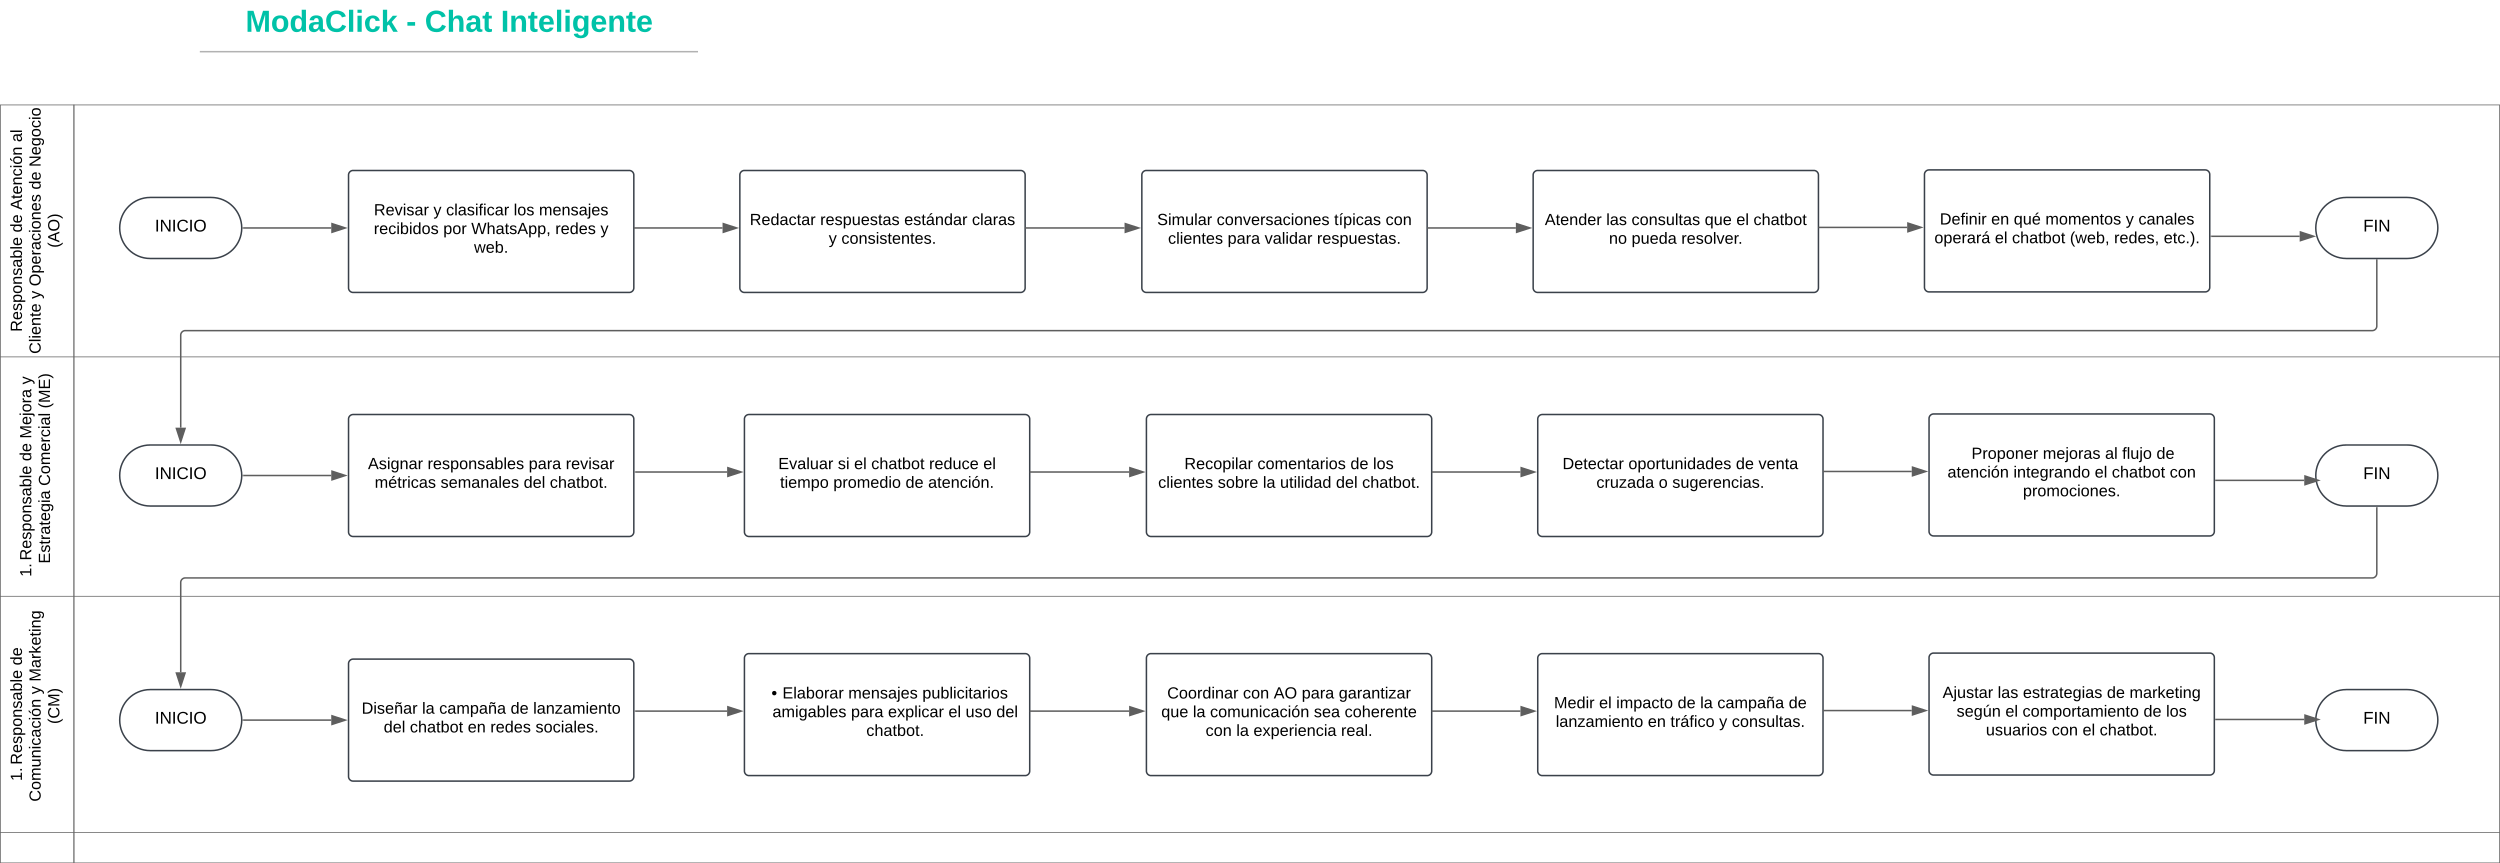 <svg xmlns="http://www.w3.org/2000/svg" xmlns:xlink="http://www.w3.org/1999/xlink" xmlns:lucid="lucid" width="3277.42" height="1131.72"><g transform="translate(1316.918 1383.428)" lucid:page-tab-id="0_0"><path d="M-1500-1500h3500V0h-3500z" fill="#fff"/><path d="M-1316.42-915.56v-330.3h96.42v330.3zM-1316.42-915.56h96.42v313.85h-96.42zM-1316.42-601.7h96.42v309.5h-96.42zM-1220-252.2h-96.42v-40h96.42z" stroke="#666" fill-opacity="0"/><path d="M-1220-1245.87h3180v330.3h-3180zM-1220-915.56h3180v313.85h-3180zM-1220-601.7h3180v309.5h-3180zM1960-292.2v40h-3180v-40z" stroke="#666" fill="none"/><use xlink:href="#a" transform="matrix(-1.8369701987210297e-16,-1,1,-1.8369701987210297e-16,-1316.418,-915.562) translate(32.878 28.233)"/><use xlink:href="#b" transform="matrix(-1.8369701987210297e-16,-1,1,-1.8369701987210297e-16,-1316.418,-915.562) translate(163.13 28.233)"/><use xlink:href="#c" transform="matrix(-1.8369701987210297e-16,-1,1,-1.8369701987210297e-16,-1316.418,-915.562) translate(192.759 28.233)"/><use xlink:href="#d" transform="matrix(-1.8369701987210297e-16,-1,1,-1.8369701987210297e-16,-1316.418,-915.562) translate(281.589 28.233)"/><use xlink:href="#e" transform="matrix(-1.8369701987210297e-16,-1,1,-1.8369701987210297e-16,-1316.418,-915.562) translate(3.93 52.767)"/><use xlink:href="#f" transform="matrix(-1.8369701987210297e-16,-1,1,-1.8369701987210297e-16,-1316.418,-915.562) translate(76.048 52.767)"/><use xlink:href="#g" transform="matrix(-1.8369701987210297e-16,-1,1,-1.8369701987210297e-16,-1316.418,-915.562) translate(92.641 52.767)"/><use xlink:href="#b" transform="matrix(-1.8369701987210297e-16,-1,1,-1.8369701987210297e-16,-1316.418,-915.562) translate(219.337 52.767)"/><use xlink:href="#h" transform="matrix(-1.8369701987210297e-16,-1,1,-1.8369701987210297e-16,-1316.418,-915.562) translate(248.967 52.767)"/><use xlink:href="#i" transform="matrix(-1.8369701987210297e-16,-1,1,-1.8369701987210297e-16,-1316.418,-915.562) translate(143.041 77.3)"/><use xlink:href="#j" transform="matrix(-1.8369701987210297e-16,-1,1,-1.8369701987210297e-16,-1316.418,-601.708) translate(25.593 40.5)"/><use xlink:href="#a" transform="matrix(-1.8369701987210297e-16,-1,1,-1.8369701987210297e-16,-1316.418,-601.708) translate(46.926 40.5)"/><use xlink:href="#b" transform="matrix(-1.8369701987210297e-16,-1,1,-1.8369701987210297e-16,-1316.418,-601.708) translate(177.178 40.5)"/><use xlink:href="#k" transform="matrix(-1.8369701987210297e-16,-1,1,-1.8369701987210297e-16,-1316.418,-601.708) translate(206.807 40.5)"/><use xlink:href="#l" transform="matrix(-1.8369701987210297e-16,-1,1,-1.8369701987210297e-16,-1316.418,-601.708) translate(277.741 40.5)"/><use xlink:href="#m" transform="matrix(-1.8369701987210297e-16,-1,1,-1.8369701987210297e-16,-1316.418,-601.708) translate(42.926 65.033)"/><use xlink:href="#n" transform="matrix(-1.8369701987210297e-16,-1,1,-1.8369701987210297e-16,-1316.418,-601.708) translate(144.733 65.033)"/><use xlink:href="#o" transform="matrix(-1.8369701987210297e-16,-1,1,-1.8369701987210297e-16,-1316.418,-601.708) translate(246.363 65.033)"/><use xlink:href="#j" transform="matrix(-1.8369701987210297e-16,-1,1,-1.8369701987210297e-16,-1316.418,-292.213) translate(67.356 28.233)"/><use xlink:href="#a" transform="matrix(-1.8369701987210297e-16,-1,1,-1.8369701987210297e-16,-1316.418,-292.213) translate(88.689 28.233)"/><use xlink:href="#p" transform="matrix(-1.8369701987210297e-16,-1,1,-1.8369701987210297e-16,-1316.418,-292.213) translate(218.941 28.233)"/><use xlink:href="#q" transform="matrix(-1.8369701987210297e-16,-1,1,-1.8369701987210297e-16,-1316.418,-292.213) translate(40.244 52.767)"/><use xlink:href="#f" transform="matrix(-1.8369701987210297e-16,-1,1,-1.8369701987210297e-16,-1316.418,-292.213) translate(181.044 52.767)"/><use xlink:href="#r" transform="matrix(-1.8369701987210297e-16,-1,1,-1.8369701987210297e-16,-1316.418,-292.213) translate(197.637 52.767)"/><use xlink:href="#s" transform="matrix(-1.8369701987210297e-16,-1,1,-1.8369701987210297e-16,-1316.418,-292.213) translate(142.081 77.3)"/><path d="M-1060-1374.43a8 8 0 0 1 8-8h647.2a8 8 0 0 1 8 8v53a8 8 0 0 1-8 8H-1052a8 8 0 0 1-8-8z" stroke="#000" stroke-opacity="0" stroke-width="2" fill="#fff" fill-opacity="0"/><use xlink:href="#t" transform="matrix(1,0,0,1,-1055,-1377.428) translate(59.944 35.688)"/><use xlink:href="#u" transform="matrix(1,0,0,1,-1055,-1377.428) translate(270.611 35.688)"/><use xlink:href="#v" transform="matrix(1,0,0,1,-1055,-1377.428) translate(294.944 35.688)"/><use xlink:href="#w" transform="matrix(1,0,0,1,-1055,-1377.428) translate(394.611 35.688)"/><path d="M-1050.95-1315.68h645.1M-1050.93-1315.68h-4.02M-405.87-1315.68h4.02" stroke="#b2b2b2" stroke-width="2" fill="none"/><path d="M-860-1153.94a6 6 0 0 1 6-6h362a6 6 0 0 1 6 6v147.9a6 6 0 0 1-6 6h-362a6 6 0 0 1-6-6z" stroke="#3a414a" stroke-width="2" fill="#fff"/><use xlink:href="#x" transform="matrix(1,0,0,1,-848,-1147.945) translate(21.222 46.817)"/><use xlink:href="#f" transform="matrix(1,0,0,1,-848,-1147.945) translate(99.267 46.817)"/><use xlink:href="#y" transform="matrix(1,0,0,1,-848,-1147.945) translate(115.859 46.817)"/><use xlink:href="#z" transform="matrix(1,0,0,1,-848,-1147.945) translate(204.511 46.817)"/><use xlink:href="#A" transform="matrix(1,0,0,1,-848,-1147.945) translate(237.637 46.817)"/><use xlink:href="#B" transform="matrix(1,0,0,1,-848,-1147.945) translate(21.104 71.35)"/><use xlink:href="#C" transform="matrix(1,0,0,1,-848,-1147.945) translate(112.185 71.35)"/><use xlink:href="#D" transform="matrix(1,0,0,1,-848,-1147.945) translate(148.867 71.35)"/><use xlink:href="#E" transform="matrix(1,0,0,1,-848,-1147.945) translate(259.03 71.35)"/><use xlink:href="#l" transform="matrix(1,0,0,1,-848,-1147.945) translate(318.23 71.35)"/><use xlink:href="#F" transform="matrix(1,0,0,1,-848,-1147.945) translate(152.511 95.883)"/><path d="M-860-834a6 6 0 0 1 6-6h362a6 6 0 0 1 6 6v147.9a6 6 0 0 1-6 6h-362a6 6 0 0 1-6-6z" stroke="#3a414a" stroke-width="2" fill="#fff"/><use xlink:href="#G" transform="matrix(1,0,0,1,-848,-828) translate(13.459 59.567)"/><use xlink:href="#H" transform="matrix(1,0,0,1,-848,-828) translate(91.563 59.567)"/><use xlink:href="#I" transform="matrix(1,0,0,1,-848,-828) translate(224.185 59.567)"/><use xlink:href="#J" transform="matrix(1,0,0,1,-848,-828) translate(272.719 59.567)"/><use xlink:href="#K" transform="matrix(1,0,0,1,-848,-828) translate(22.289 84.1)"/><use xlink:href="#L" transform="matrix(1,0,0,1,-848,-828) translate(108.63 84.1)"/><use xlink:href="#M" transform="matrix(1,0,0,1,-848,-828) translate(217.548 84.1)"/><use xlink:href="#N" transform="matrix(1,0,0,1,-848,-828) translate(251.859 84.1)"/><path d="M-860-513.34a6 6 0 0 1 6-6h362a6 6 0 0 1 6 6v147.9a6 6 0 0 1-6 6h-362a6 6 0 0 1-6-6z" stroke="#3a414a" stroke-width="2" fill="#fff"/><use xlink:href="#O" transform="matrix(1,0,0,1,-848,-507.339) translate(5.163 59.567)"/><use xlink:href="#P" transform="matrix(1,0,0,1,-848,-507.339) translate(84.393 59.567)"/><use xlink:href="#Q" transform="matrix(1,0,0,1,-848,-507.339) translate(106.852 59.567)"/><use xlink:href="#b" transform="matrix(1,0,0,1,-848,-507.339) translate(200.422 59.567)"/><use xlink:href="#R" transform="matrix(1,0,0,1,-848,-507.339) translate(230.052 59.567)"/><use xlink:href="#M" transform="matrix(1,0,0,1,-848,-507.339) translate(34.081 84.1)"/><use xlink:href="#S" transform="matrix(1,0,0,1,-848,-507.339) translate(68.393 84.1)"/><use xlink:href="#T" transform="matrix(1,0,0,1,-848,-507.339) translate(144.244 84.1)"/><use xlink:href="#E" transform="matrix(1,0,0,1,-848,-507.339) translate(173.874 84.1)"/><use xlink:href="#U" transform="matrix(1,0,0,1,-848,-507.339) translate(233.074 84.1)"/><path d="M-1040-1124.57c22.1 0 40 17.9 40 40s-17.9 40-40 40h-80c-22.1 0-40-17.9-40-40s17.9-40 40-40z" stroke="#3a414a" stroke-width="2" fill="#fff"/><use xlink:href="#V" transform="matrix(1,0,0,1,-1155,-1119.572) translate(41.111 39.653)"/><path d="M1839-1124.57c22.1 0 40 17.9 40 40s-17.9 40-40 40h-80c-22.1 0-40-17.9-40-40s17.9-40 40-40z" stroke="#3a414a" stroke-width="2" fill="#fff"/><use xlink:href="#W" transform="matrix(1,0,0,1,1723.998,-1119.572) translate(57.16 39.653)"/><path d="M-1040-800.05c22.1 0 40 17.9 40 40s-17.9 40-40 40h-80c-22.1 0-40-17.9-40-40s17.9-40 40-40z" stroke="#3a414a" stroke-width="2" fill="#fff"/><use xlink:href="#V" transform="matrix(1,0,0,1,-1155,-795.055) translate(41.111 39.653)"/><path d="M1839-800.05c22.1 0 40 17.9 40 40s-17.9 40-40 40h-80c-22.1 0-40-17.9-40-40s17.9-40 40-40z" stroke="#3a414a" stroke-width="2" fill="#fff"/><use xlink:href="#W" transform="matrix(1,0,0,1,1723.998,-795.055) translate(57.16 39.653)"/><path d="M-1040-479.4c22.1 0 40 17.9 40 40s-17.9 40-40 40h-80c-22.1 0-40-17.9-40-40s17.9-40 40-40z" stroke="#3a414a" stroke-width="2" fill="#fff"/><use xlink:href="#V" transform="matrix(1,0,0,1,-1155,-474.394) translate(41.111 39.653)"/><path d="M1839-479.4c22.1 0 40 17.9 40 40s-17.9 40-40 40h-80c-22.1 0-40-17.9-40-40s17.9-40 40-40z" stroke="#3a414a" stroke-width="2" fill="#fff"/><use xlink:href="#W" transform="matrix(1,0,0,1,1723.998,-474.394) translate(57.16 39.653)"/><path d="M-998-1084.57h115.33" stroke="#5e5e5e" stroke-width="2" fill="none"/><path d="M-997.97-1083.6h-1.1l.07-.96-.03-1h1.06z" stroke="#5e5e5e" stroke-width=".05" fill="#5e5e5e"/><path d="M-864.24-1084.57l-17.43 5.66v-11.34z" stroke="#5e5e5e" stroke-width="2" fill="#5e5e5e"/><path d="M1799-1042.57V-956a6 6 0 0 1-6 6h-2867a6 6 0 0 0-6 6v121.27" stroke="#5e5e5e" stroke-width="2" fill="none"/><path d="M1799.97-1042.55h-1.95v-1.02h1.95z" stroke="#5e5e5e" stroke-width=".05" fill="#5e5e5e"/><path d="M-1080-804.3l-5.66-17.43h11.33z" stroke="#5e5e5e" stroke-width="2" fill="#5e5e5e"/><path d="M-998-760.05h115.33" stroke="#5e5e5e" stroke-width="2" fill="none"/><path d="M-997.97-759.08h-1.1l.07-.96-.03-1h1.06z" stroke="#5e5e5e" stroke-width=".05" fill="#5e5e5e"/><path d="M-864.24-760.05l-17.43 5.66v-11.32z" stroke="#5e5e5e" stroke-width="2" fill="#5e5e5e"/><path d="M1799-718.05v86.28a6 6 0 0 1-6 6h-2867a6 6 0 0 0-6 6v117.7" stroke="#5e5e5e" stroke-width="2" fill="none"/><path d="M1799.97-718.03h-1.95v-1.02h1.95z" stroke="#5e5e5e" stroke-width=".05" fill="#5e5e5e"/><path d="M-1080-483.63l-5.66-17.44h11.33z" stroke="#5e5e5e" stroke-width="2" fill="#5e5e5e"/><path d="M-998-439.4h115.33" stroke="#5e5e5e" stroke-width="2" fill="none"/><path d="M-997.97-438.42h-1.1l.07-.96-.03-1h1.06z" stroke="#5e5e5e" stroke-width=".05" fill="#5e5e5e"/><path d="M-864.24-439.4l-17.43 5.67v-11.33z" stroke="#5e5e5e" stroke-width="2" fill="#5e5e5e"/><path d="M-347-1153.94a6 6 0 0 1 6-6H21a6 6 0 0 1 6 6v147.9a6 6 0 0 1-6 6h-362a6 6 0 0 1-6-6z" stroke="#3a414a" stroke-width="2" fill="#fff"/><use xlink:href="#X" transform="matrix(1,0,0,1,-335.001,-1147.945) translate(0.956 59.567)"/><use xlink:href="#Y" transform="matrix(1,0,0,1,-335.001,-1147.945) translate(93.281 59.567)"/><use xlink:href="#Z" transform="matrix(1,0,0,1,-335.001,-1147.945) translate(203.444 59.567)"/><use xlink:href="#aa" transform="matrix(1,0,0,1,-335.001,-1147.945) translate(292.274 59.567)"/><use xlink:href="#f" transform="matrix(1,0,0,1,-335.001,-1147.945) translate(104.511 84.1)"/><use xlink:href="#ab" transform="matrix(1,0,0,1,-335.001,-1147.945) translate(121.104 84.1)"/><path d="M-485-1084.57h115.33M-484.97-1084.57H-486" stroke="#5e5e5e" stroke-width="2" fill="none"/><path d="M-351.24-1084.57l-17.43 5.66v-11.34z" stroke="#5e5e5e" stroke-width="2" fill="#5e5e5e"/><path d="M180-1153.94a6 6 0 0 1 6-6h362a6 6 0 0 1 6 6v147.9a6 6 0 0 1-6 6H186a6 6 0 0 1-6-6z" stroke="#3a414a" stroke-width="2" fill="#fff"/><use xlink:href="#ac" transform="matrix(1,0,0,1,192,-1147.945) translate(8.096 59.567)"/><use xlink:href="#ad" transform="matrix(1,0,0,1,192,-1147.945) translate(86.081 59.567)"/><use xlink:href="#ae" transform="matrix(1,0,0,1,192,-1147.945) translate(240.037 59.567)"/><use xlink:href="#af" transform="matrix(1,0,0,1,192,-1147.945) translate(307.533 59.567)"/><use xlink:href="#ag" transform="matrix(1,0,0,1,192,-1147.945) translate(22.319 84.1)"/><use xlink:href="#I" transform="matrix(1,0,0,1,192,-1147.945) translate(100.422 84.1)"/><use xlink:href="#ah" transform="matrix(1,0,0,1,192,-1147.945) translate(148.956 84.1)"/><use xlink:href="#ai" transform="matrix(1,0,0,1,192,-1147.945) translate(217.519 84.1)"/><path d="M28-1084.57h129.33M28.02-1084.57H27" stroke="#5e5e5e" stroke-width="2" fill="none"/><path d="M175.76-1084.57l-17.43 5.66v-11.34z" stroke="#5e5e5e" stroke-width="2" fill="#5e5e5e"/><path d="M693-1153.94a6 6 0 0 1 6-6h362a6 6 0 0 1 6 6v147.9a6 6 0 0 1-6 6H699a6 6 0 0 1-6-6z" stroke="#3a414a" stroke-width="2" fill="#fff"/><g><use xlink:href="#aj" transform="matrix(1,0,0,1,704.999,-1147.945) translate(3.267 59.567)"/><use xlink:href="#ak" transform="matrix(1,0,0,1,704.999,-1147.945) translate(83.8 59.567)"/><use xlink:href="#al" transform="matrix(1,0,0,1,704.999,-1147.945) translate(116.926 59.567)"/><use xlink:href="#am" transform="matrix(1,0,0,1,704.999,-1147.945) translate(212.867 59.567)"/><use xlink:href="#an" transform="matrix(1,0,0,1,704.999,-1147.945) translate(254.348 59.567)"/><use xlink:href="#ao" transform="matrix(1,0,0,1,704.999,-1147.945) translate(276.807 59.567)"/><use xlink:href="#ap" transform="matrix(1,0,0,1,704.999,-1147.945) translate(87.385 84.1)"/><use xlink:href="#aq" transform="matrix(1,0,0,1,704.999,-1147.945) translate(117.015 84.1)"/><use xlink:href="#ar" transform="matrix(1,0,0,1,704.999,-1147.945) translate(182.2 84.1)"/></g><path d="M555-1084.57h115.33M555.03-1084.57H554" stroke="#5e5e5e" stroke-width="2" fill="none"/><path d="M688.76-1084.57l-17.43 5.66v-11.34z" stroke="#5e5e5e" stroke-width="2" fill="#5e5e5e"/><path d="M1206-1154.66a6 6 0 0 1 6-6h362a6 6 0 0 1 6 6v147.9a6 6 0 0 1-6 6h-362a6 6 0 0 1-6-6z" stroke="#3a414a" stroke-width="2" fill="#fff"/><g><use xlink:href="#as" transform="matrix(1,0,0,1,1217.999,-1148.661) translate(8.096 59.567)"/><use xlink:href="#T" transform="matrix(1,0,0,1,1217.999,-1148.661) translate(75.415 59.567)"/><use xlink:href="#at" transform="matrix(1,0,0,1,1217.999,-1148.661) translate(105.044 59.567)"/><use xlink:href="#au" transform="matrix(1,0,0,1,1217.999,-1148.661) translate(146.526 59.567)"/><use xlink:href="#f" transform="matrix(1,0,0,1,1217.999,-1148.661) translate(251.889 59.567)"/><use xlink:href="#av" transform="matrix(1,0,0,1,1217.999,-1148.661) translate(268.481 59.567)"/><use xlink:href="#aw" transform="matrix(1,0,0,1,1217.999,-1148.661) translate(0.985 84.1)"/><use xlink:href="#an" transform="matrix(1,0,0,1,1217.999,-1148.661) translate(80.274 84.1)"/><use xlink:href="#S" transform="matrix(1,0,0,1,1217.999,-1148.661) translate(102.733 84.1)"/><use xlink:href="#ax" transform="matrix(1,0,0,1,1217.999,-1148.661) translate(178.585 84.1)"/><use xlink:href="#ay" transform="matrix(1,0,0,1,1217.999,-1148.661) translate(236.541 84.1)"/><use xlink:href="#az" transform="matrix(1,0,0,1,1217.999,-1148.661) translate(301.667 84.1)"/></g><path d="M1068-1085.3h115.33M1068.03-1085.3H1067" stroke="#5e5e5e" stroke-width="2" fill="none"/><path d="M1201.76-1085.3l-17.43 5.68v-11.33z" stroke="#5e5e5e" stroke-width="2" fill="#5e5e5e"/><path d="M1582-1073.63h115.88" stroke="#5e5e5e" stroke-width="2" fill="none"/><path d="M1582.02-1072.65H1581v-1.95h1.02z" stroke="#5e5e5e" stroke-width=".05" fill="#5e5e5e"/><path d="M1716.32-1073.63l-17.44 5.67v-11.33z" stroke="#5e5e5e" stroke-width="2" fill="#5e5e5e"/><path d="M-341-834a6 6 0 0 1 6-6H27a6 6 0 0 1 6 6v147.9a6 6 0 0 1-6 6h-362a6 6 0 0 1-6-6z" stroke="#3a414a" stroke-width="2" fill="#fff"/><g><use xlink:href="#aA" transform="matrix(1,0,0,1,-329.001,-828) translate(32.363 59.567)"/><use xlink:href="#aB" transform="matrix(1,0,0,1,-329.001,-828) translate(110.467 59.567)"/><use xlink:href="#an" transform="matrix(1,0,0,1,-329.001,-828) translate(131.741 59.567)"/><use xlink:href="#S" transform="matrix(1,0,0,1,-329.001,-828) translate(154.2 59.567)"/><use xlink:href="#aC" transform="matrix(1,0,0,1,-329.001,-828) translate(230.052 59.567)"/><use xlink:href="#aD" transform="matrix(1,0,0,1,-329.001,-828) translate(301.104 59.567)"/><use xlink:href="#aE" transform="matrix(1,0,0,1,-329.001,-828) translate(34.733 84.1)"/><use xlink:href="#aF" transform="matrix(1,0,0,1,-329.001,-828) translate(104.541 84.1)"/><use xlink:href="#b" transform="matrix(1,0,0,1,-329.001,-828) translate(199.178 84.1)"/><use xlink:href="#aG" transform="matrix(1,0,0,1,-329.001,-828) translate(228.807 84.1)"/></g><path d="M-484-764.63h120.33" stroke="#5e5e5e" stroke-width="2" fill="none"/><path d="M-483.97-763.65H-485v-1.95h1.03z" stroke="#5e5e5e" stroke-width=".05" fill="#5e5e5e"/><path d="M-345.24-764.63l-17.43 5.67v-11.33z" stroke="#5e5e5e" stroke-width="2" fill="#5e5e5e"/><path d="M186-834a6 6 0 0 1 6-6h362a6 6 0 0 1 6 6v147.9a6 6 0 0 1-6 6H192a6 6 0 0 1-6-6z" stroke="#3a414a" stroke-width="2" fill="#fff"/><g><use xlink:href="#aH" transform="matrix(1,0,0,1,198,-828) translate(37.756 59.567)"/><use xlink:href="#aI" transform="matrix(1,0,0,1,198,-828) translate(133.519 59.567)"/><use xlink:href="#b" transform="matrix(1,0,0,1,198,-828) translate(255.415 59.567)"/><use xlink:href="#aJ" transform="matrix(1,0,0,1,198,-828) translate(285.044 59.567)"/><use xlink:href="#ag" transform="matrix(1,0,0,1,198,-828) translate(3.385 84.1)"/><use xlink:href="#aK" transform="matrix(1,0,0,1,198,-828) translate(81.489 84.1)"/><use xlink:href="#P" transform="matrix(1,0,0,1,198,-828) translate(140.689 84.1)"/><use xlink:href="#aL" transform="matrix(1,0,0,1,198,-828) translate(163.148 84.1)"/><use xlink:href="#M" transform="matrix(1,0,0,1,198,-828) translate(236.452 84.1)"/><use xlink:href="#N" transform="matrix(1,0,0,1,198,-828) translate(270.763 84.1)"/></g><path d="M34-764.63h129.33M34.02-764.63H33" stroke="#5e5e5e" stroke-width="2" fill="none"/><path d="M181.76-764.63l-17.43 5.67v-11.33z" stroke="#5e5e5e" stroke-width="2" fill="#5e5e5e"/><path d="M699-834a6 6 0 0 1 6-6h362a6 6 0 0 1 6 6v147.9a6 6 0 0 1-6 6H705a6 6 0 0 1-6-6z" stroke="#3a414a" stroke-width="2" fill="#fff"/><g><use xlink:href="#aM" transform="matrix(1,0,0,1,710.999,-828) translate(20.452 59.567)"/><use xlink:href="#aN" transform="matrix(1,0,0,1,710.999,-828) translate(106.852 59.567)"/><use xlink:href="#b" transform="matrix(1,0,0,1,710.999,-828) translate(247.77 59.567)"/><use xlink:href="#aO" transform="matrix(1,0,0,1,710.999,-828) translate(277.4 59.567)"/><use xlink:href="#aP" transform="matrix(1,0,0,1,710.999,-828) translate(64.867 84.1)"/><use xlink:href="#aQ" transform="matrix(1,0,0,1,710.999,-828) translate(146.585 84.1)"/><use xlink:href="#aR" transform="matrix(1,0,0,1,710.999,-828) translate(164.363 84.1)"/></g><path d="M561-764.63h115.33M561.03-764.63H560" stroke="#5e5e5e" stroke-width="2" fill="none"/><path d="M694.76-764.63l-17.43 5.67v-11.33z" stroke="#5e5e5e" stroke-width="2" fill="#5e5e5e"/><path d="M1212-834.72a6 6 0 0 1 6-6h362a6 6 0 0 1 6 6v147.9a6 6 0 0 1-6 6h-362a6 6 0 0 1-6-6z" stroke="#3a414a" stroke-width="2" fill="#fff"/><g><use xlink:href="#aS" transform="matrix(1,0,0,1,1223.999,-828.716) translate(40.175 46.817)"/><use xlink:href="#aT" transform="matrix(1,0,0,1,1223.999,-828.716) translate(43.632 46.817)"/><use xlink:href="#aU" transform="matrix(1,0,0,1,1223.999,-828.716) translate(137.143 46.817)"/><use xlink:href="#aV" transform="matrix(1,0,0,1,1223.999,-828.716) translate(218.743 46.817)"/><use xlink:href="#aW" transform="matrix(1,0,0,1,1223.999,-828.716) translate(241.202 46.817)"/><use xlink:href="#p" transform="matrix(1,0,0,1,1223.999,-828.716) translate(286.121 46.817)"/><use xlink:href="#aX" transform="matrix(1,0,0,1,1223.999,-828.716) translate(12.156 71.35)"/><use xlink:href="#aY" transform="matrix(1,0,0,1,1223.999,-828.716) translate(98.615 71.35)"/><use xlink:href="#an" transform="matrix(1,0,0,1,1223.999,-828.716) translate(205.163 71.35)"/><use xlink:href="#S" transform="matrix(1,0,0,1,1223.999,-828.716) translate(227.622 71.35)"/><use xlink:href="#af" transform="matrix(1,0,0,1,1223.999,-828.716) translate(303.474 71.35)"/><use xlink:href="#aZ" transform="matrix(1,0,0,1,1223.999,-828.716) translate(111.089 95.883)"/></g><path d="M1074-765.34h115.33M1074.03-765.34H1073" stroke="#5e5e5e" stroke-width="2" fill="none"/><path d="M1207.76-765.34l-17.43 5.66V-771z" stroke="#5e5e5e" stroke-width="2" fill="#5e5e5e"/><path d="M1588-753.68h115.88" stroke="#5e5e5e" stroke-width="2" fill="none"/><path d="M1588.02-752.7H1587v-1.96h1.02z" stroke="#5e5e5e" stroke-width=".05" fill="#5e5e5e"/><path d="M1722.32-753.68l-17.44 5.66v-11.33z" stroke="#5e5e5e" stroke-width="2" fill="#5e5e5e"/><path d="M-341-520.55a6 6 0 0 1 6-6H27a6 6 0 0 1 6 6v147.9a6 6 0 0 1-6 6h-362a6 6 0 0 1-6-6z" stroke="#3a414a" stroke-width="2" fill="#fff"/><g><use xlink:href="#ba" transform="matrix(1,0,0,1,-329.001,-514.548) translate(23.415 46.817)"/><use xlink:href="#bb" transform="matrix(1,0,0,1,-329.001,-514.548) translate(37.815 46.817)"/><use xlink:href="#bc" transform="matrix(1,0,0,1,-329.001,-514.548) translate(124.156 46.817)"/><use xlink:href="#bd" transform="matrix(1,0,0,1,-329.001,-514.548) translate(221.222 46.817)"/><use xlink:href="#be" transform="matrix(1,0,0,1,-329.001,-514.548) translate(24.748 71.35)"/><use xlink:href="#I" transform="matrix(1,0,0,1,-329.001,-514.548) translate(127.681 71.35)"/><use xlink:href="#bf" transform="matrix(1,0,0,1,-329.001,-514.548) translate(176.215 71.35)"/><use xlink:href="#an" transform="matrix(1,0,0,1,-329.001,-514.548) translate(255.444 71.35)"/><use xlink:href="#bg" transform="matrix(1,0,0,1,-329.001,-514.548) translate(277.904 71.35)"/><use xlink:href="#bh" transform="matrix(1,0,0,1,-329.001,-514.548) translate(318.2 71.35)"/><use xlink:href="#N" transform="matrix(1,0,0,1,-329.001,-514.548) translate(147.741 95.883)"/></g><path d="M-484-451.18h120.33" stroke="#5e5e5e" stroke-width="2" fill="none"/><path d="M-483.97-450.2H-485v-1.95h1.03z" stroke="#5e5e5e" stroke-width=".05" fill="#5e5e5e"/><path d="M-345.24-451.18l-17.43 5.67v-11.34z" stroke="#5e5e5e" stroke-width="2" fill="#5e5e5e"/><path d="M186-520.55a6 6 0 0 1 6-6h362a6 6 0 0 1 6 6v147.9a6 6 0 0 1-6 6H192a6 6 0 0 1-6-6z" stroke="#3a414a" stroke-width="2" fill="#fff"/><g><use xlink:href="#bi" transform="matrix(1,0,0,1,198,-514.548) translate(15.237 46.817)"/><use xlink:href="#bj" transform="matrix(1,0,0,1,198,-514.548) translate(114.556 46.817)"/><use xlink:href="#bk" transform="matrix(1,0,0,1,198,-514.548) translate(154.852 46.817)"/><use xlink:href="#I" transform="matrix(1,0,0,1,198,-514.548) translate(191.593 46.817)"/><use xlink:href="#bl" transform="matrix(1,0,0,1,198,-514.548) translate(240.126 46.817)"/><use xlink:href="#am" transform="matrix(1,0,0,1,198,-514.548) translate(7.444 71.35)"/><use xlink:href="#P" transform="matrix(1,0,0,1,198,-514.548) translate(48.926 71.35)"/><use xlink:href="#bm" transform="matrix(1,0,0,1,198,-514.548) translate(71.385 71.35)"/><use xlink:href="#bn" transform="matrix(1,0,0,1,198,-514.548) translate(207.504 71.35)"/><use xlink:href="#bo" transform="matrix(1,0,0,1,198,-514.548) translate(247.8 71.35)"/><use xlink:href="#bj" transform="matrix(1,0,0,1,198,-514.548) translate(65.548 95.883)"/><use xlink:href="#P" transform="matrix(1,0,0,1,198,-514.548) translate(105.844 95.883)"/><use xlink:href="#bp" transform="matrix(1,0,0,1,198,-514.548) translate(128.304 95.883)"/><use xlink:href="#bq" transform="matrix(1,0,0,1,198,-514.548) translate(243.089 95.883)"/></g><path d="M34-451.18h129.33M34.02-451.18H33" stroke="#5e5e5e" stroke-width="2" fill="none"/><path d="M181.76-451.18l-17.43 5.67v-11.34z" stroke="#5e5e5e" stroke-width="2" fill="#5e5e5e"/><path d="M699-520.55a6 6 0 0 1 6-6h362a6 6 0 0 1 6 6v147.9a6 6 0 0 1-6 6H705a6 6 0 0 1-6-6z" stroke="#3a414a" stroke-width="2" fill="#fff"/><g><use xlink:href="#br" transform="matrix(1,0,0,1,710.999,-514.548) translate(9.311 59.567)"/><use xlink:href="#an" transform="matrix(1,0,0,1,710.999,-514.548) translate(68.393 59.567)"/><use xlink:href="#bs" transform="matrix(1,0,0,1,710.999,-514.548) translate(90.852 59.567)"/><use xlink:href="#b" transform="matrix(1,0,0,1,710.999,-514.548) translate(171.326 59.567)"/><use xlink:href="#P" transform="matrix(1,0,0,1,710.999,-514.548) translate(200.956 59.567)"/><use xlink:href="#Q" transform="matrix(1,0,0,1,710.999,-514.548) translate(223.415 59.567)"/><use xlink:href="#p" transform="matrix(1,0,0,1,710.999,-514.548) translate(316.985 59.567)"/><use xlink:href="#bt" transform="matrix(1,0,0,1,710.999,-514.548) translate(11.622 84.1)"/><use xlink:href="#T" transform="matrix(1,0,0,1,710.999,-514.548) translate(132.333 84.1)"/><use xlink:href="#bu" transform="matrix(1,0,0,1,710.999,-514.548) translate(161.963 84.1)"/><use xlink:href="#f" transform="matrix(1,0,0,1,710.999,-514.548) translate(225.844 84.1)"/><use xlink:href="#bv" transform="matrix(1,0,0,1,710.999,-514.548) translate(242.437 84.1)"/></g><path d="M561-451.18h115.33M561.03-451.18H560" stroke="#5e5e5e" stroke-width="2" fill="none"/><path d="M694.76-451.18l-17.43 5.67v-11.34z" stroke="#5e5e5e" stroke-width="2" fill="#5e5e5e"/><path d="M1212-521.26a6 6 0 0 1 6-6h362a6 6 0 0 1 6 6v147.9a6 6 0 0 1-6 6h-362a6 6 0 0 1-6-6z" stroke="#3a414a" stroke-width="2" fill="#fff"/><g><use xlink:href="#bw" transform="matrix(1,0,0,1,1223.999,-515.263) translate(5.756 46.817)"/><use xlink:href="#ak" transform="matrix(1,0,0,1,1223.999,-515.263) translate(77.933 46.817)"/><use xlink:href="#bx" transform="matrix(1,0,0,1,1223.999,-515.263) translate(111.059 46.817)"/><use xlink:href="#b" transform="matrix(1,0,0,1,1223.999,-515.263) translate(221.163 46.817)"/><use xlink:href="#by" transform="matrix(1,0,0,1,1223.999,-515.263) translate(250.793 46.817)"/><use xlink:href="#bz" transform="matrix(1,0,0,1,1223.999,-515.263) translate(24.067 71.35)"/><use xlink:href="#an" transform="matrix(1,0,0,1,1223.999,-515.263) translate(88.067 71.35)"/><use xlink:href="#bA" transform="matrix(1,0,0,1,1223.999,-515.263) translate(110.526 71.35)"/><use xlink:href="#b" transform="matrix(1,0,0,1,1223.999,-515.263) translate(269.104 71.35)"/><use xlink:href="#aJ" transform="matrix(1,0,0,1,1223.999,-515.263) translate(298.733 71.35)"/><use xlink:href="#bB" transform="matrix(1,0,0,1,1223.999,-515.263) translate(62.496 95.883)"/><use xlink:href="#bj" transform="matrix(1,0,0,1,1223.999,-515.263) translate(148.896 95.883)"/><use xlink:href="#an" transform="matrix(1,0,0,1,1223.999,-515.263) translate(189.193 95.883)"/><use xlink:href="#N" transform="matrix(1,0,0,1,1223.999,-515.263) translate(211.652 95.883)"/></g><path d="M1074-451.9h115.33M1074.03-451.9H1073" stroke="#5e5e5e" stroke-width="2" fill="none"/><path d="M1207.76-451.9l-17.43 5.67v-11.33z" stroke="#5e5e5e" stroke-width="2" fill="#5e5e5e"/><path d="M1588-440.23h115.88" stroke="#5e5e5e" stroke-width="2" fill="none"/><path d="M1588.02-439.25H1587v-1.95h1.02z" stroke="#5e5e5e" stroke-width=".05" fill="#5e5e5e"/><path d="M1722.32-440.23l-17.44 5.67v-11.33z" stroke="#5e5e5e" stroke-width="2" fill="#5e5e5e"/><defs><path d="M233-177c-1 41-23 64-60 70L243 0h-38l-65-103H63V0H30v-248c88 3 205-21 203 71zM63-129c60-2 137 13 137-47 0-61-80-42-137-45v92" id="bC"/><path d="M100-194c63 0 86 42 84 106H49c0 40 14 67 53 68 26 1 43-12 49-29l28 8c-11 28-37 45-77 45C44 4 14-33 15-96c1-61 26-98 85-98zm52 81c6-60-76-77-97-28-3 7-6 17-6 28h103" id="bD"/><path d="M135-143c-3-34-86-38-87 0 15 53 115 12 119 90S17 21 10-45l28-5c4 36 97 45 98 0-10-56-113-15-118-90-4-57 82-63 122-42 12 7 21 19 24 35" id="bE"/><path d="M115-194c55 1 70 41 70 98S169 2 115 4C84 4 66-9 55-30l1 105H24l-1-265h31l2 30c10-21 28-34 59-34zm-8 174c40 0 45-34 45-75s-6-73-45-74c-42 0-51 32-51 76 0 43 10 73 51 73" id="bF"/><path d="M100-194c62-1 85 37 85 99 1 63-27 99-86 99S16-35 15-95c0-66 28-99 85-99zM99-20c44 1 53-31 53-75 0-43-8-75-51-75s-53 32-53 75 10 74 51 75" id="bG"/><path d="M117-194c89-4 53 116 60 194h-32v-121c0-31-8-49-39-48C34-167 62-67 57 0H25l-1-190h30c1 10-1 24 2 32 11-22 29-35 61-36" id="bH"/><path d="M141-36C126-15 110 5 73 4 37 3 15-17 15-53c-1-64 63-63 125-63 3-35-9-54-41-54-24 1-41 7-42 31l-33-3c5-37 33-52 76-52 45 0 72 20 72 64v82c-1 20 7 32 28 27v20c-31 9-61-2-59-35zM48-53c0 20 12 33 32 33 41-3 63-29 60-74-43 2-92-5-92 41" id="bI"/><path d="M115-194c53 0 69 39 70 98 0 66-23 100-70 100C84 3 66-7 56-30L54 0H23l1-261h32v101c10-23 28-34 59-34zm-8 174c40 0 45-34 45-75 0-40-5-75-45-74-42 0-51 32-51 76 0 43 10 73 51 73" id="bJ"/><path d="M24 0v-261h32V0H24" id="bK"/><g id="a"><use transform="matrix(0.059,0,0,0.059,0,0)" xlink:href="#bC"/><use transform="matrix(0.059,0,0,0.059,15.348,0)" xlink:href="#bD"/><use transform="matrix(0.059,0,0,0.059,27.2,0)" xlink:href="#bE"/><use transform="matrix(0.059,0,0,0.059,37.867,0)" xlink:href="#bF"/><use transform="matrix(0.059,0,0,0.059,49.719,0)" xlink:href="#bG"/><use transform="matrix(0.059,0,0,0.059,61.57,0)" xlink:href="#bH"/><use transform="matrix(0.059,0,0,0.059,73.422,0)" xlink:href="#bE"/><use transform="matrix(0.059,0,0,0.059,84.089,0)" xlink:href="#bI"/><use transform="matrix(0.059,0,0,0.059,95.941,0)" xlink:href="#bJ"/><use transform="matrix(0.059,0,0,0.059,107.793,0)" xlink:href="#bK"/><use transform="matrix(0.059,0,0,0.059,112.474,0)" xlink:href="#bD"/></g><path d="M85-194c31 0 48 13 60 33l-1-100h32l1 261h-30c-2-10 0-23-3-31C134-8 116 4 85 4 32 4 16-35 15-94c0-66 23-100 70-100zm9 24c-40 0-46 34-46 75 0 40 6 74 45 74 42 0 51-32 51-76 0-42-9-74-50-73" id="bL"/><g id="b"><use transform="matrix(0.059,0,0,0.059,0,0)" xlink:href="#bL"/><use transform="matrix(0.059,0,0,0.059,11.852,0)" xlink:href="#bD"/></g><path d="M205 0l-28-72H64L36 0H1l101-248h38L239 0h-34zm-38-99l-47-123c-12 45-31 82-46 123h93" id="bM"/><path d="M59-47c-2 24 18 29 38 22v24C64 9 27 4 27-40v-127H5v-23h24l9-43h21v43h35v23H59v120" id="bN"/><path d="M96-169c-40 0-48 33-48 73s9 75 48 75c24 0 41-14 43-38l32 2c-6 37-31 61-74 61-59 0-76-41-82-99-10-93 101-131 147-64 4 7 5 14 7 22l-32 3c-4-21-16-35-41-35" id="bO"/><path d="M24-231v-30h32v30H24zM24 0v-190h32V0H24" id="bP"/><path d="M100-194c62-1 85 37 85 99 1 63-27 99-86 99S16-35 15-95c0-66 28-99 85-99zM99-20c44 1 53-31 53-75 0-43-8-75-51-75s-53 32-53 75 10 74 51 75zM76-211c8-23 27-35 38-54h36v5l-58 49H76" id="bQ"/><g id="c"><use transform="matrix(0.059,0,0,0.059,0,0)" xlink:href="#bM"/><use transform="matrix(0.059,0,0,0.059,14.222,0)" xlink:href="#bN"/><use transform="matrix(0.059,0,0,0.059,20.148,0)" xlink:href="#bD"/><use transform="matrix(0.059,0,0,0.059,32,0)" xlink:href="#bH"/><use transform="matrix(0.059,0,0,0.059,43.852,0)" xlink:href="#bO"/><use transform="matrix(0.059,0,0,0.059,54.519,0)" xlink:href="#bP"/><use transform="matrix(0.059,0,0,0.059,59.2,0)" xlink:href="#bQ"/><use transform="matrix(0.059,0,0,0.059,71.052,0)" xlink:href="#bH"/></g><g id="d"><use transform="matrix(0.059,0,0,0.059,0,0)" xlink:href="#bI"/><use transform="matrix(0.059,0,0,0.059,11.852,0)" xlink:href="#bK"/></g><path d="M212-179c-10-28-35-45-73-45-59 0-87 40-87 99 0 60 29 101 89 101 43 0 62-24 78-52l27 14C228-24 195 4 139 4 59 4 22-46 18-125c-6-104 99-153 187-111 19 9 31 26 39 46" id="bR"/><g id="e"><use transform="matrix(0.059,0,0,0.059,0,0)" xlink:href="#bR"/><use transform="matrix(0.059,0,0,0.059,15.348,0)" xlink:href="#bK"/><use transform="matrix(0.059,0,0,0.059,20.03,0)" xlink:href="#bP"/><use transform="matrix(0.059,0,0,0.059,24.711,0)" xlink:href="#bD"/><use transform="matrix(0.059,0,0,0.059,36.563,0)" xlink:href="#bH"/><use transform="matrix(0.059,0,0,0.059,48.415,0)" xlink:href="#bN"/><use transform="matrix(0.059,0,0,0.059,54.341,0)" xlink:href="#bD"/></g><path d="M179-190L93 31C79 59 56 82 12 73V49c39 6 53-20 64-50L1-190h34L92-34l54-156h33" id="bS"/><use transform="matrix(0.059,0,0,0.059,0,0)" xlink:href="#bS" id="f"/><path d="M140-251c81 0 123 46 123 126C263-46 219 4 140 4 59 4 17-45 17-125s42-126 123-126zm0 227c63 0 89-41 89-101s-29-99-89-99c-61 0-89 39-89 99S79-25 140-24" id="bT"/><path d="M114-163C36-179 61-72 57 0H25l-1-190h30c1 12-1 29 2 39 6-27 23-49 58-41v29" id="bU"/><g id="g"><use transform="matrix(0.059,0,0,0.059,0,0)" xlink:href="#bT"/><use transform="matrix(0.059,0,0,0.059,16.593,0)" xlink:href="#bF"/><use transform="matrix(0.059,0,0,0.059,28.444,0)" xlink:href="#bD"/><use transform="matrix(0.059,0,0,0.059,40.296,0)" xlink:href="#bU"/><use transform="matrix(0.059,0,0,0.059,47.348,0)" xlink:href="#bI"/><use transform="matrix(0.059,0,0,0.059,59.2,0)" xlink:href="#bO"/><use transform="matrix(0.059,0,0,0.059,69.867,0)" xlink:href="#bP"/><use transform="matrix(0.059,0,0,0.059,74.548,0)" xlink:href="#bG"/><use transform="matrix(0.059,0,0,0.059,86.4,0)" xlink:href="#bH"/><use transform="matrix(0.059,0,0,0.059,98.252,0)" xlink:href="#bD"/><use transform="matrix(0.059,0,0,0.059,110.104,0)" xlink:href="#bE"/></g><path d="M190 0L58-211 59 0H30v-248h39L202-35l-2-213h31V0h-41" id="bV"/><path d="M177-190C167-65 218 103 67 71c-23-6-38-20-44-43l32-5c15 47 100 32 89-28v-30C133-14 115 1 83 1 29 1 15-40 15-95c0-56 16-97 71-98 29-1 48 16 59 35 1-10 0-23 2-32h30zM94-22c36 0 50-32 50-73 0-42-14-75-50-75-39 0-46 34-46 75s6 73 46 73" id="bW"/><g id="h"><use transform="matrix(0.059,0,0,0.059,0,0)" xlink:href="#bV"/><use transform="matrix(0.059,0,0,0.059,15.348,0)" xlink:href="#bD"/><use transform="matrix(0.059,0,0,0.059,27.2,0)" xlink:href="#bW"/><use transform="matrix(0.059,0,0,0.059,39.052,0)" xlink:href="#bG"/><use transform="matrix(0.059,0,0,0.059,50.904,0)" xlink:href="#bO"/><use transform="matrix(0.059,0,0,0.059,61.57,0)" xlink:href="#bP"/><use transform="matrix(0.059,0,0,0.059,66.252,0)" xlink:href="#bG"/></g><path d="M87 75C49 33 22-17 22-94c0-76 28-126 65-167h31c-38 41-64 92-64 168S80 34 118 75H87" id="bX"/><path d="M33-261c38 41 65 92 65 168S71 34 33 75H2C39 34 66-17 66-93S39-220 2-261h31" id="bY"/><g id="i"><use transform="matrix(0.059,0,0,0.059,0,0)" xlink:href="#bX"/><use transform="matrix(0.059,0,0,0.059,7.052,0)" xlink:href="#bM"/><use transform="matrix(0.059,0,0,0.059,21.274,0)" xlink:href="#bT"/><use transform="matrix(0.059,0,0,0.059,37.867,0)" xlink:href="#bY"/></g><path d="M27 0v-27h64v-190l-56 39v-29l58-41h29v221h61V0H27" id="bZ"/><path d="M33 0v-38h34V0H33" id="ca"/><g id="j"><use transform="matrix(0.059,0,0,0.059,0,0)" xlink:href="#bZ"/><use transform="matrix(0.059,0,0,0.059,11.852,0)" xlink:href="#ca"/></g><path d="M240 0l2-218c-23 76-54 145-80 218h-23L58-218 59 0H30v-248h44l77 211c21-75 51-140 76-211h43V0h-30" id="cb"/><path d="M24-231v-30h32v30H24zM-9 49c24 4 33-6 33-30v-209h32V24c2 40-23 58-65 49V49" id="cc"/><g id="k"><use transform="matrix(0.059,0,0,0.059,0,0)" xlink:href="#cb"/><use transform="matrix(0.059,0,0,0.059,17.719,0)" xlink:href="#bD"/><use transform="matrix(0.059,0,0,0.059,29.57,0)" xlink:href="#cc"/><use transform="matrix(0.059,0,0,0.059,34.252,0)" xlink:href="#bG"/><use transform="matrix(0.059,0,0,0.059,46.104,0)" xlink:href="#bU"/><use transform="matrix(0.059,0,0,0.059,53.156,0)" xlink:href="#bI"/></g><use transform="matrix(0.059,0,0,0.059,0,0)" xlink:href="#bS" id="l"/><path d="M30 0v-248h187v28H63v79h144v27H63v87h162V0H30" id="cd"/><g id="m"><use transform="matrix(0.059,0,0,0.059,0,0)" xlink:href="#cd"/><use transform="matrix(0.059,0,0,0.059,14.222,0)" xlink:href="#bE"/><use transform="matrix(0.059,0,0,0.059,24.889,0)" xlink:href="#bN"/><use transform="matrix(0.059,0,0,0.059,30.815,0)" xlink:href="#bU"/><use transform="matrix(0.059,0,0,0.059,37.867,0)" xlink:href="#bI"/><use transform="matrix(0.059,0,0,0.059,49.719,0)" xlink:href="#bN"/><use transform="matrix(0.059,0,0,0.059,55.644,0)" xlink:href="#bD"/><use transform="matrix(0.059,0,0,0.059,67.496,0)" xlink:href="#bW"/><use transform="matrix(0.059,0,0,0.059,79.348,0)" xlink:href="#bP"/><use transform="matrix(0.059,0,0,0.059,84.03,0)" xlink:href="#bI"/></g><path d="M210-169c-67 3-38 105-44 169h-31v-121c0-29-5-50-35-48C34-165 62-65 56 0H25l-1-190h30c1 10-1 24 2 32 10-44 99-50 107 0 11-21 27-35 58-36 85-2 47 119 55 194h-31v-121c0-29-5-49-35-48" id="ce"/><g id="n"><use transform="matrix(0.059,0,0,0.059,0,0)" xlink:href="#bR"/><use transform="matrix(0.059,0,0,0.059,15.348,0)" xlink:href="#bG"/><use transform="matrix(0.059,0,0,0.059,27.2,0)" xlink:href="#ce"/><use transform="matrix(0.059,0,0,0.059,44.919,0)" xlink:href="#bD"/><use transform="matrix(0.059,0,0,0.059,56.77,0)" xlink:href="#bU"/><use transform="matrix(0.059,0,0,0.059,63.822,0)" xlink:href="#bO"/><use transform="matrix(0.059,0,0,0.059,74.489,0)" xlink:href="#bP"/><use transform="matrix(0.059,0,0,0.059,79.17,0)" xlink:href="#bI"/><use transform="matrix(0.059,0,0,0.059,91.022,0)" xlink:href="#bK"/></g><g id="o"><use transform="matrix(0.059,0,0,0.059,0,0)" xlink:href="#bX"/><use transform="matrix(0.059,0,0,0.059,7.052,0)" xlink:href="#cb"/><use transform="matrix(0.059,0,0,0.059,24.77,0)" xlink:href="#cd"/><use transform="matrix(0.059,0,0,0.059,38.993,0)" xlink:href="#bY"/></g><g id="p"><use transform="matrix(0.059,0,0,0.059,0,0)" xlink:href="#bL"/><use transform="matrix(0.059,0,0,0.059,11.852,0)" xlink:href="#bD"/></g><path d="M84 4C-5 8 30-112 23-190h32v120c0 31 7 50 39 49 72-2 45-101 50-169h31l1 190h-30c-1-10 1-25-2-33-11 22-28 36-60 37" id="cf"/><g id="q"><use transform="matrix(0.059,0,0,0.059,0,0)" xlink:href="#bR"/><use transform="matrix(0.059,0,0,0.059,15.348,0)" xlink:href="#bG"/><use transform="matrix(0.059,0,0,0.059,27.2,0)" xlink:href="#ce"/><use transform="matrix(0.059,0,0,0.059,44.919,0)" xlink:href="#cf"/><use transform="matrix(0.059,0,0,0.059,56.77,0)" xlink:href="#bH"/><use transform="matrix(0.059,0,0,0.059,68.622,0)" xlink:href="#bP"/><use transform="matrix(0.059,0,0,0.059,73.304,0)" xlink:href="#bO"/><use transform="matrix(0.059,0,0,0.059,83.97,0)" xlink:href="#bI"/><use transform="matrix(0.059,0,0,0.059,95.822,0)" xlink:href="#bO"/><use transform="matrix(0.059,0,0,0.059,106.489,0)" xlink:href="#bP"/><use transform="matrix(0.059,0,0,0.059,111.17,0)" xlink:href="#bQ"/><use transform="matrix(0.059,0,0,0.059,123.022,0)" xlink:href="#bH"/></g><path d="M143 0L79-87 56-68V0H24v-261h32v163l83-92h37l-77 82L181 0h-38" id="cg"/><g id="r"><use transform="matrix(0.059,0,0,0.059,0,0)" xlink:href="#cb"/><use transform="matrix(0.059,0,0,0.059,17.719,0)" xlink:href="#bI"/><use transform="matrix(0.059,0,0,0.059,29.57,0)" xlink:href="#bU"/><use transform="matrix(0.059,0,0,0.059,36.622,0)" xlink:href="#cg"/><use transform="matrix(0.059,0,0,0.059,47.289,0)" xlink:href="#bD"/><use transform="matrix(0.059,0,0,0.059,59.141,0)" xlink:href="#bN"/><use transform="matrix(0.059,0,0,0.059,65.067,0)" xlink:href="#bP"/><use transform="matrix(0.059,0,0,0.059,69.748,0)" xlink:href="#bH"/><use transform="matrix(0.059,0,0,0.059,81.6,0)" xlink:href="#bW"/></g><g id="s"><use transform="matrix(0.059,0,0,0.059,0,0)" xlink:href="#bX"/><use transform="matrix(0.059,0,0,0.059,7.052,0)" xlink:href="#bR"/><use transform="matrix(0.059,0,0,0.059,22.4,0)" xlink:href="#cb"/><use transform="matrix(0.059,0,0,0.059,40.119,0)" xlink:href="#bY"/></g><path fill="#00c2a8" d="M230 0l2-204L168 0h-37L68-204 70 0H24v-248h70l56 185 57-185h69V0h-46" id="ch"/><path fill="#00c2a8" d="M110-194c64 0 96 36 96 99 0 64-35 99-97 99-61 0-95-36-95-99 0-62 34-99 96-99zm-1 164c35 0 45-28 45-65 0-40-10-65-43-65-34 0-45 26-45 65 0 36 10 65 43 65" id="ci"/><path fill="#00c2a8" d="M88-194c31-1 46 15 58 34l-1-101h50l1 261h-48c-2-10 0-23-3-31C134-8 116 4 84 4 32 4 16-41 15-95c0-56 19-97 73-99zm17 164c33 0 40-30 41-66 1-37-9-64-41-64s-38 30-39 65c0 43 13 65 39 65" id="cj"/><path fill="#00c2a8" d="M133-34C117-15 103 5 69 4 32 3 11-16 11-54c-1-60 55-63 116-61 1-26-3-47-28-47-18 1-26 9-28 27l-52-2c7-38 36-58 82-57s74 22 75 68l1 82c-1 14 12 18 25 15v27c-30 8-71 5-69-32zm-48 3c29 0 43-24 42-57-32 0-66-3-65 30 0 17 8 27 23 27" id="ck"/><path fill="#00c2a8" d="M67-125c0 53 21 87 73 88 37 1 54-22 65-47l45 17C233-25 199 4 140 4 58 4 20-42 15-125 8-235 124-281 211-232c18 10 29 29 36 50l-46 12c-8-25-30-41-62-41-52 0-71 34-72 86" id="cl"/><path fill="#00c2a8" d="M25 0v-261h50V0H25" id="cm"/><path fill="#00c2a8" d="M25-224v-37h50v37H25zM25 0v-190h50V0H25" id="cn"/><path fill="#00c2a8" d="M190-63c-7 42-38 67-86 67-59 0-84-38-90-98-12-110 154-137 174-36l-49 2c-2-19-15-32-35-32-30 0-35 28-38 64-6 74 65 87 74 30" id="co"/><path fill="#00c2a8" d="M147 0L96-86 75-71V0H25v-261h50v150l67-79h53l-66 74L201 0h-54" id="cp"/><g id="t"><use transform="matrix(0.111,0,0,0.111,0,0)" xlink:href="#ch"/><use transform="matrix(0.111,0,0,0.111,33.222,0)" xlink:href="#ci"/><use transform="matrix(0.111,0,0,0.111,57.556,0)" xlink:href="#cj"/><use transform="matrix(0.111,0,0,0.111,81.889,0)" xlink:href="#ck"/><use transform="matrix(0.111,0,0,0.111,104.111,0)" xlink:href="#cl"/><use transform="matrix(0.111,0,0,0.111,132.889,0)" xlink:href="#cm"/><use transform="matrix(0.111,0,0,0.111,144,0)" xlink:href="#cn"/><use transform="matrix(0.111,0,0,0.111,155.111,0)" xlink:href="#co"/><use transform="matrix(0.111,0,0,0.111,177.333,0)" xlink:href="#cp"/></g><path fill="#00c2a8" d="M14-72v-43h91v43H14" id="cq"/><use transform="matrix(0.111,0,0,0.111,0,0)" xlink:href="#cq" id="u"/><path fill="#00c2a8" d="M114-157C55-157 80-60 75 0H25v-261h50l-1 109c12-26 28-41 61-42 86-1 58 113 63 194h-50c-7-57 23-157-34-157" id="cr"/><path fill="#00c2a8" d="M115-3C79 11 28 4 28-45v-112H4v-33h27l15-45h31v45h36v33H77v99c-1 23 16 31 38 25v30" id="cs"/><g id="v"><use transform="matrix(0.111,0,0,0.111,0,0)" xlink:href="#cl"/><use transform="matrix(0.111,0,0,0.111,28.778,0)" xlink:href="#cr"/><use transform="matrix(0.111,0,0,0.111,53.111,0)" xlink:href="#ck"/><use transform="matrix(0.111,0,0,0.111,75.333,0)" xlink:href="#cs"/></g><path fill="#00c2a8" d="M24 0v-248h52V0H24" id="ct"/><path fill="#00c2a8" d="M135-194c87-1 58 113 63 194h-50c-7-57 23-157-34-157-59 0-34 97-39 157H25l-1-190h47c2 12-1 28 3 38 12-26 28-41 61-42" id="cu"/><path fill="#00c2a8" d="M185-48c-13 30-37 53-82 52C43 2 14-33 14-96s30-98 90-98c62 0 83 45 84 108H66c0 31 8 55 39 56 18 0 30-7 34-22zm-45-69c5-46-57-63-70-21-2 6-4 13-4 21h74" id="cv"/><path fill="#00c2a8" d="M195-6C206 82 75 100 31 46c-4-6-6-13-8-21l49-6c3 16 16 24 34 25 40 0 42-37 40-79-11 22-30 35-61 35-53 0-70-43-70-97 0-56 18-96 73-97 30 0 46 14 59 34l2-30h47zm-90-29c32 0 41-27 41-63 0-35-9-62-40-62-32 0-39 29-40 63 0 36 9 62 39 62" id="cw"/><g id="w"><use transform="matrix(0.111,0,0,0.111,0,0)" xlink:href="#ct"/><use transform="matrix(0.111,0,0,0.111,11.111,0)" xlink:href="#cu"/><use transform="matrix(0.111,0,0,0.111,35.444,0)" xlink:href="#cs"/><use transform="matrix(0.111,0,0,0.111,48.667,0)" xlink:href="#cv"/><use transform="matrix(0.111,0,0,0.111,70.889,0)" xlink:href="#cm"/><use transform="matrix(0.111,0,0,0.111,82,0)" xlink:href="#cn"/><use transform="matrix(0.111,0,0,0.111,93.111,0)" xlink:href="#cw"/><use transform="matrix(0.111,0,0,0.111,117.444,0)" xlink:href="#cv"/><use transform="matrix(0.111,0,0,0.111,139.667,0)" xlink:href="#cu"/><use transform="matrix(0.111,0,0,0.111,164,0)" xlink:href="#cs"/><use transform="matrix(0.111,0,0,0.111,177.222,0)" xlink:href="#cv"/></g><path d="M108 0H70L1-190h34L89-25l56-165h34" id="cx"/><g id="x"><use transform="matrix(0.059,0,0,0.059,0,0)" xlink:href="#bC"/><use transform="matrix(0.059,0,0,0.059,15.348,0)" xlink:href="#bD"/><use transform="matrix(0.059,0,0,0.059,27.2,0)" xlink:href="#cx"/><use transform="matrix(0.059,0,0,0.059,37.867,0)" xlink:href="#bP"/><use transform="matrix(0.059,0,0,0.059,42.548,0)" xlink:href="#bE"/><use transform="matrix(0.059,0,0,0.059,53.215,0)" xlink:href="#bI"/><use transform="matrix(0.059,0,0,0.059,65.067,0)" xlink:href="#bU"/></g><path d="M101-234c-31-9-42 10-38 44h38v23H63V0H32v-167H5v-23h27c-7-52 17-82 69-68v24" id="cy"/><g id="y"><use transform="matrix(0.059,0,0,0.059,0,0)" xlink:href="#bO"/><use transform="matrix(0.059,0,0,0.059,10.667,0)" xlink:href="#bK"/><use transform="matrix(0.059,0,0,0.059,15.348,0)" xlink:href="#bI"/><use transform="matrix(0.059,0,0,0.059,27.2,0)" xlink:href="#bE"/><use transform="matrix(0.059,0,0,0.059,37.867,0)" xlink:href="#bP"/><use transform="matrix(0.059,0,0,0.059,42.548,0)" xlink:href="#cy"/><use transform="matrix(0.059,0,0,0.059,48.474,0)" xlink:href="#bP"/><use transform="matrix(0.059,0,0,0.059,53.156,0)" xlink:href="#bO"/><use transform="matrix(0.059,0,0,0.059,63.822,0)" xlink:href="#bI"/><use transform="matrix(0.059,0,0,0.059,75.674,0)" xlink:href="#bU"/></g><g id="z"><use transform="matrix(0.059,0,0,0.059,0,0)" xlink:href="#bK"/><use transform="matrix(0.059,0,0,0.059,4.681,0)" xlink:href="#bG"/><use transform="matrix(0.059,0,0,0.059,16.533,0)" xlink:href="#bE"/></g><g id="A"><use transform="matrix(0.059,0,0,0.059,0,0)" xlink:href="#ce"/><use transform="matrix(0.059,0,0,0.059,17.719,0)" xlink:href="#bD"/><use transform="matrix(0.059,0,0,0.059,29.57,0)" xlink:href="#bH"/><use transform="matrix(0.059,0,0,0.059,41.422,0)" xlink:href="#bE"/><use transform="matrix(0.059,0,0,0.059,52.089,0)" xlink:href="#bI"/><use transform="matrix(0.059,0,0,0.059,63.941,0)" xlink:href="#cc"/><use transform="matrix(0.059,0,0,0.059,68.622,0)" xlink:href="#bD"/><use transform="matrix(0.059,0,0,0.059,80.474,0)" xlink:href="#bE"/></g><g id="B"><use transform="matrix(0.059,0,0,0.059,0,0)" xlink:href="#bU"/><use transform="matrix(0.059,0,0,0.059,7.052,0)" xlink:href="#bD"/><use transform="matrix(0.059,0,0,0.059,18.904,0)" xlink:href="#bO"/><use transform="matrix(0.059,0,0,0.059,29.57,0)" xlink:href="#bP"/><use transform="matrix(0.059,0,0,0.059,34.252,0)" xlink:href="#bJ"/><use transform="matrix(0.059,0,0,0.059,46.104,0)" xlink:href="#bP"/><use transform="matrix(0.059,0,0,0.059,50.785,0)" xlink:href="#bL"/><use transform="matrix(0.059,0,0,0.059,62.637,0)" xlink:href="#bG"/><use transform="matrix(0.059,0,0,0.059,74.489,0)" xlink:href="#bE"/></g><g id="C"><use transform="matrix(0.059,0,0,0.059,0,0)" xlink:href="#bF"/><use transform="matrix(0.059,0,0,0.059,11.852,0)" xlink:href="#bG"/><use transform="matrix(0.059,0,0,0.059,23.704,0)" xlink:href="#bU"/></g><path d="M266 0h-40l-56-210L115 0H75L2-248h35L96-30l15-64 43-154h32l59 218 59-218h35" id="cz"/><path d="M106-169C34-169 62-67 57 0H25v-261h32l-1 103c12-21 28-36 61-36 89 0 53 116 60 194h-32v-121c2-32-8-49-39-48" id="cA"/><path d="M68-38c1 34 0 65-14 84H32c9-13 17-26 17-46H33v-38h35" id="cB"/><g id="D"><use transform="matrix(0.059,0,0,0.059,0,0)" xlink:href="#cz"/><use transform="matrix(0.059,0,0,0.059,20.089,0)" xlink:href="#cA"/><use transform="matrix(0.059,0,0,0.059,31.941,0)" xlink:href="#bI"/><use transform="matrix(0.059,0,0,0.059,43.793,0)" xlink:href="#bN"/><use transform="matrix(0.059,0,0,0.059,49.719,0)" xlink:href="#bE"/><use transform="matrix(0.059,0,0,0.059,60.385,0)" xlink:href="#bM"/><use transform="matrix(0.059,0,0,0.059,74.607,0)" xlink:href="#bF"/><use transform="matrix(0.059,0,0,0.059,86.459,0)" xlink:href="#bF"/><use transform="matrix(0.059,0,0,0.059,98.311,0)" xlink:href="#cB"/></g><g id="E"><use transform="matrix(0.059,0,0,0.059,0,0)" xlink:href="#bU"/><use transform="matrix(0.059,0,0,0.059,7.052,0)" xlink:href="#bD"/><use transform="matrix(0.059,0,0,0.059,18.904,0)" xlink:href="#bL"/><use transform="matrix(0.059,0,0,0.059,30.756,0)" xlink:href="#bD"/><use transform="matrix(0.059,0,0,0.059,42.607,0)" xlink:href="#bE"/></g><path d="M206 0h-36l-40-164L89 0H53L-1-190h32L70-26l43-164h34l41 164 42-164h31" id="cC"/><g id="F"><use transform="matrix(0.059,0,0,0.059,0,0)" xlink:href="#cC"/><use transform="matrix(0.059,0,0,0.059,15.348,0)" xlink:href="#bD"/><use transform="matrix(0.059,0,0,0.059,27.2,0)" xlink:href="#bJ"/><use transform="matrix(0.059,0,0,0.059,39.052,0)" xlink:href="#ca"/></g><g id="G"><use transform="matrix(0.059,0,0,0.059,0,0)" xlink:href="#bM"/><use transform="matrix(0.059,0,0,0.059,14.222,0)" xlink:href="#bE"/><use transform="matrix(0.059,0,0,0.059,24.889,0)" xlink:href="#bP"/><use transform="matrix(0.059,0,0,0.059,29.57,0)" xlink:href="#bW"/><use transform="matrix(0.059,0,0,0.059,41.422,0)" xlink:href="#bH"/><use transform="matrix(0.059,0,0,0.059,53.274,0)" xlink:href="#bI"/><use transform="matrix(0.059,0,0,0.059,65.126,0)" xlink:href="#bU"/></g><g id="H"><use transform="matrix(0.059,0,0,0.059,0,0)" xlink:href="#bU"/><use transform="matrix(0.059,0,0,0.059,7.052,0)" xlink:href="#bD"/><use transform="matrix(0.059,0,0,0.059,18.904,0)" xlink:href="#bE"/><use transform="matrix(0.059,0,0,0.059,29.57,0)" xlink:href="#bF"/><use transform="matrix(0.059,0,0,0.059,41.422,0)" xlink:href="#bG"/><use transform="matrix(0.059,0,0,0.059,53.274,0)" xlink:href="#bH"/><use transform="matrix(0.059,0,0,0.059,65.126,0)" xlink:href="#bE"/><use transform="matrix(0.059,0,0,0.059,75.793,0)" xlink:href="#bI"/><use transform="matrix(0.059,0,0,0.059,87.644,0)" xlink:href="#bJ"/><use transform="matrix(0.059,0,0,0.059,99.496,0)" xlink:href="#bK"/><use transform="matrix(0.059,0,0,0.059,104.178,0)" xlink:href="#bD"/><use transform="matrix(0.059,0,0,0.059,116.03,0)" xlink:href="#bE"/></g><g id="I"><use transform="matrix(0.059,0,0,0.059,0,0)" xlink:href="#bF"/><use transform="matrix(0.059,0,0,0.059,11.852,0)" xlink:href="#bI"/><use transform="matrix(0.059,0,0,0.059,23.704,0)" xlink:href="#bU"/><use transform="matrix(0.059,0,0,0.059,30.756,0)" xlink:href="#bI"/></g><g id="J"><use transform="matrix(0.059,0,0,0.059,0,0)" xlink:href="#bU"/><use transform="matrix(0.059,0,0,0.059,7.052,0)" xlink:href="#bD"/><use transform="matrix(0.059,0,0,0.059,18.904,0)" xlink:href="#cx"/><use transform="matrix(0.059,0,0,0.059,29.57,0)" xlink:href="#bP"/><use transform="matrix(0.059,0,0,0.059,34.252,0)" xlink:href="#bE"/><use transform="matrix(0.059,0,0,0.059,44.919,0)" xlink:href="#bI"/><use transform="matrix(0.059,0,0,0.059,56.77,0)" xlink:href="#bU"/></g><path d="M100-194c63 0 86 42 84 106H49c0 40 14 67 53 68 26 1 43-12 49-29l28 8c-11 28-37 45-77 45C44 4 14-33 15-96c1-61 26-98 85-98zm52 81c6-60-76-77-97-28-3 7-6 17-6 28h103zm-74-98c8-23 27-35 38-54h36v5l-58 49H78" id="cD"/><g id="K"><use transform="matrix(0.059,0,0,0.059,0,0)" xlink:href="#ce"/><use transform="matrix(0.059,0,0,0.059,17.719,0)" xlink:href="#cD"/><use transform="matrix(0.059,0,0,0.059,29.57,0)" xlink:href="#bN"/><use transform="matrix(0.059,0,0,0.059,35.496,0)" xlink:href="#bU"/><use transform="matrix(0.059,0,0,0.059,42.548,0)" xlink:href="#bP"/><use transform="matrix(0.059,0,0,0.059,47.23,0)" xlink:href="#bO"/><use transform="matrix(0.059,0,0,0.059,57.896,0)" xlink:href="#bI"/><use transform="matrix(0.059,0,0,0.059,69.748,0)" xlink:href="#bE"/></g><g id="L"><use transform="matrix(0.059,0,0,0.059,0,0)" xlink:href="#bE"/><use transform="matrix(0.059,0,0,0.059,10.667,0)" xlink:href="#bD"/><use transform="matrix(0.059,0,0,0.059,22.519,0)" xlink:href="#ce"/><use transform="matrix(0.059,0,0,0.059,40.237,0)" xlink:href="#bI"/><use transform="matrix(0.059,0,0,0.059,52.089,0)" xlink:href="#bH"/><use transform="matrix(0.059,0,0,0.059,63.941,0)" xlink:href="#bI"/><use transform="matrix(0.059,0,0,0.059,75.793,0)" xlink:href="#bK"/><use transform="matrix(0.059,0,0,0.059,80.474,0)" xlink:href="#bD"/><use transform="matrix(0.059,0,0,0.059,92.326,0)" xlink:href="#bE"/></g><g id="M"><use transform="matrix(0.059,0,0,0.059,0,0)" xlink:href="#bL"/><use transform="matrix(0.059,0,0,0.059,11.852,0)" xlink:href="#bD"/><use transform="matrix(0.059,0,0,0.059,23.704,0)" xlink:href="#bK"/></g><g id="N"><use transform="matrix(0.059,0,0,0.059,0,0)" xlink:href="#bO"/><use transform="matrix(0.059,0,0,0.059,10.667,0)" xlink:href="#cA"/><use transform="matrix(0.059,0,0,0.059,22.519,0)" xlink:href="#bI"/><use transform="matrix(0.059,0,0,0.059,34.37,0)" xlink:href="#bN"/><use transform="matrix(0.059,0,0,0.059,40.296,0)" xlink:href="#bJ"/><use transform="matrix(0.059,0,0,0.059,52.148,0)" xlink:href="#bG"/><use transform="matrix(0.059,0,0,0.059,64,0)" xlink:href="#bN"/><use transform="matrix(0.059,0,0,0.059,69.926,0)" xlink:href="#ca"/></g><path d="M30-248c118-7 216 8 213 122C240-48 200 0 122 0H30v-248zM63-27c89 8 146-16 146-99s-60-101-146-95v194" id="cE"/><path d="M118-194c89-4 53 116 60 194h-32v-121c0-31-8-49-39-48C35-167 63-67 58 0H26l-1-190h30c1 10-1 24 2 32 11-22 29-35 61-36zm47-64c-3 23-9 48-36 47-26-1-65-44-74 0H39c4-23 8-48 36-47s64 44 74 0h16" id="cF"/><g id="O"><use transform="matrix(0.059,0,0,0.059,0,0)" xlink:href="#cE"/><use transform="matrix(0.059,0,0,0.059,15.348,0)" xlink:href="#bP"/><use transform="matrix(0.059,0,0,0.059,20.03,0)" xlink:href="#bE"/><use transform="matrix(0.059,0,0,0.059,30.696,0)" xlink:href="#bD"/><use transform="matrix(0.059,0,0,0.059,42.548,0)" xlink:href="#cF"/><use transform="matrix(0.059,0,0,0.059,54.4,0)" xlink:href="#bI"/><use transform="matrix(0.059,0,0,0.059,66.252,0)" xlink:href="#bU"/></g><g id="P"><use transform="matrix(0.059,0,0,0.059,0,0)" xlink:href="#bK"/><use transform="matrix(0.059,0,0,0.059,4.681,0)" xlink:href="#bI"/></g><g id="Q"><use transform="matrix(0.059,0,0,0.059,0,0)" xlink:href="#bO"/><use transform="matrix(0.059,0,0,0.059,10.667,0)" xlink:href="#bI"/><use transform="matrix(0.059,0,0,0.059,22.519,0)" xlink:href="#ce"/><use transform="matrix(0.059,0,0,0.059,40.237,0)" xlink:href="#bF"/><use transform="matrix(0.059,0,0,0.059,52.089,0)" xlink:href="#bI"/><use transform="matrix(0.059,0,0,0.059,63.941,0)" xlink:href="#cF"/><use transform="matrix(0.059,0,0,0.059,75.793,0)" xlink:href="#bI"/></g><path d="M9 0v-24l116-142H16v-24h144v24L44-24h123V0H9" id="cG"/><g id="R"><use transform="matrix(0.059,0,0,0.059,0,0)" xlink:href="#bK"/><use transform="matrix(0.059,0,0,0.059,4.681,0)" xlink:href="#bI"/><use transform="matrix(0.059,0,0,0.059,16.533,0)" xlink:href="#bH"/><use transform="matrix(0.059,0,0,0.059,28.385,0)" xlink:href="#cG"/><use transform="matrix(0.059,0,0,0.059,39.052,0)" xlink:href="#bI"/><use transform="matrix(0.059,0,0,0.059,50.904,0)" xlink:href="#ce"/><use transform="matrix(0.059,0,0,0.059,68.622,0)" xlink:href="#bP"/><use transform="matrix(0.059,0,0,0.059,73.304,0)" xlink:href="#bD"/><use transform="matrix(0.059,0,0,0.059,85.156,0)" xlink:href="#bH"/><use transform="matrix(0.059,0,0,0.059,97.007,0)" xlink:href="#bN"/><use transform="matrix(0.059,0,0,0.059,102.933,0)" xlink:href="#bG"/></g><g id="S"><use transform="matrix(0.059,0,0,0.059,0,0)" xlink:href="#bO"/><use transform="matrix(0.059,0,0,0.059,10.667,0)" xlink:href="#cA"/><use transform="matrix(0.059,0,0,0.059,22.519,0)" xlink:href="#bI"/><use transform="matrix(0.059,0,0,0.059,34.37,0)" xlink:href="#bN"/><use transform="matrix(0.059,0,0,0.059,40.296,0)" xlink:href="#bJ"/><use transform="matrix(0.059,0,0,0.059,52.148,0)" xlink:href="#bG"/><use transform="matrix(0.059,0,0,0.059,64,0)" xlink:href="#bN"/></g><g id="T"><use transform="matrix(0.059,0,0,0.059,0,0)" xlink:href="#bD"/><use transform="matrix(0.059,0,0,0.059,11.852,0)" xlink:href="#bH"/></g><g id="U"><use transform="matrix(0.059,0,0,0.059,0,0)" xlink:href="#bE"/><use transform="matrix(0.059,0,0,0.059,10.667,0)" xlink:href="#bG"/><use transform="matrix(0.059,0,0,0.059,22.519,0)" xlink:href="#bO"/><use transform="matrix(0.059,0,0,0.059,33.185,0)" xlink:href="#bP"/><use transform="matrix(0.059,0,0,0.059,37.867,0)" xlink:href="#bI"/><use transform="matrix(0.059,0,0,0.059,49.719,0)" xlink:href="#bK"/><use transform="matrix(0.059,0,0,0.059,54.4,0)" xlink:href="#bD"/><use transform="matrix(0.059,0,0,0.059,66.252,0)" xlink:href="#bE"/><use transform="matrix(0.059,0,0,0.059,76.919,0)" xlink:href="#ca"/></g><path d="M33 0v-248h34V0H33" id="cH"/><g id="V"><use transform="matrix(0.062,0,0,0.062,0,0)" xlink:href="#cH"/><use transform="matrix(0.062,0,0,0.062,6.173,0)" xlink:href="#bV"/><use transform="matrix(0.062,0,0,0.062,22.16,0)" xlink:href="#cH"/><use transform="matrix(0.062,0,0,0.062,28.333,0)" xlink:href="#bR"/><use transform="matrix(0.062,0,0,0.062,44.321,0)" xlink:href="#cH"/><use transform="matrix(0.062,0,0,0.062,50.494,0)" xlink:href="#bT"/></g><path d="M63-220v92h138v28H63V0H30v-248h175v28H63" id="cI"/><g id="W"><use transform="matrix(0.062,0,0,0.062,0,0)" xlink:href="#cI"/><use transform="matrix(0.062,0,0,0.062,13.519,0)" xlink:href="#cH"/><use transform="matrix(0.062,0,0,0.062,19.691,0)" xlink:href="#bV"/></g><g id="X"><use transform="matrix(0.059,0,0,0.059,0,0)" xlink:href="#bC"/><use transform="matrix(0.059,0,0,0.059,15.348,0)" xlink:href="#bD"/><use transform="matrix(0.059,0,0,0.059,27.2,0)" xlink:href="#bL"/><use transform="matrix(0.059,0,0,0.059,39.052,0)" xlink:href="#bI"/><use transform="matrix(0.059,0,0,0.059,50.904,0)" xlink:href="#bO"/><use transform="matrix(0.059,0,0,0.059,61.57,0)" xlink:href="#bN"/><use transform="matrix(0.059,0,0,0.059,67.496,0)" xlink:href="#bI"/><use transform="matrix(0.059,0,0,0.059,79.348,0)" xlink:href="#bU"/></g><g id="Y"><use transform="matrix(0.059,0,0,0.059,0,0)" xlink:href="#bU"/><use transform="matrix(0.059,0,0,0.059,7.052,0)" xlink:href="#bD"/><use transform="matrix(0.059,0,0,0.059,18.904,0)" xlink:href="#bE"/><use transform="matrix(0.059,0,0,0.059,29.57,0)" xlink:href="#bF"/><use transform="matrix(0.059,0,0,0.059,41.422,0)" xlink:href="#cf"/><use transform="matrix(0.059,0,0,0.059,53.274,0)" xlink:href="#bD"/><use transform="matrix(0.059,0,0,0.059,65.126,0)" xlink:href="#bE"/><use transform="matrix(0.059,0,0,0.059,75.793,0)" xlink:href="#bN"/><use transform="matrix(0.059,0,0,0.059,81.719,0)" xlink:href="#bI"/><use transform="matrix(0.059,0,0,0.059,93.57,0)" xlink:href="#bE"/></g><path d="M141-36C126-15 110 5 73 4 37 3 15-17 15-53c-1-64 63-63 125-63 3-35-9-54-41-54-24 1-41 7-42 31l-33-3c5-37 33-52 76-52 45 0 72 20 72 64v82c-1 20 7 32 28 27v20c-31 9-61-2-59-35zM48-53c0 20 12 33 32 33 41-3 63-29 60-74-43 2-92-5-92 41zm25-158c8-23 27-35 38-54h36v5l-58 49H73" id="cJ"/><g id="Z"><use transform="matrix(0.059,0,0,0.059,0,0)" xlink:href="#bD"/><use transform="matrix(0.059,0,0,0.059,11.852,0)" xlink:href="#bE"/><use transform="matrix(0.059,0,0,0.059,22.519,0)" xlink:href="#bN"/><use transform="matrix(0.059,0,0,0.059,28.444,0)" xlink:href="#cJ"/><use transform="matrix(0.059,0,0,0.059,40.296,0)" xlink:href="#bH"/><use transform="matrix(0.059,0,0,0.059,52.148,0)" xlink:href="#bL"/><use transform="matrix(0.059,0,0,0.059,64,0)" xlink:href="#bI"/><use transform="matrix(0.059,0,0,0.059,75.852,0)" xlink:href="#bU"/></g><g id="aa"><use transform="matrix(0.059,0,0,0.059,0,0)" xlink:href="#bO"/><use transform="matrix(0.059,0,0,0.059,10.667,0)" xlink:href="#bK"/><use transform="matrix(0.059,0,0,0.059,15.348,0)" xlink:href="#bI"/><use transform="matrix(0.059,0,0,0.059,27.2,0)" xlink:href="#bU"/><use transform="matrix(0.059,0,0,0.059,34.252,0)" xlink:href="#bI"/><use transform="matrix(0.059,0,0,0.059,46.104,0)" xlink:href="#bE"/></g><g id="ab"><use transform="matrix(0.059,0,0,0.059,0,0)" xlink:href="#bO"/><use transform="matrix(0.059,0,0,0.059,10.667,0)" xlink:href="#bG"/><use transform="matrix(0.059,0,0,0.059,22.519,0)" xlink:href="#bH"/><use transform="matrix(0.059,0,0,0.059,34.37,0)" xlink:href="#bE"/><use transform="matrix(0.059,0,0,0.059,45.037,0)" xlink:href="#bP"/><use transform="matrix(0.059,0,0,0.059,49.719,0)" xlink:href="#bE"/><use transform="matrix(0.059,0,0,0.059,60.385,0)" xlink:href="#bN"/><use transform="matrix(0.059,0,0,0.059,66.311,0)" xlink:href="#bD"/><use transform="matrix(0.059,0,0,0.059,78.163,0)" xlink:href="#bH"/><use transform="matrix(0.059,0,0,0.059,90.015,0)" xlink:href="#bN"/><use transform="matrix(0.059,0,0,0.059,95.941,0)" xlink:href="#bD"/><use transform="matrix(0.059,0,0,0.059,107.793,0)" xlink:href="#bE"/><use transform="matrix(0.059,0,0,0.059,118.459,0)" xlink:href="#ca"/></g><path d="M185-189c-5-48-123-54-124 2 14 75 158 14 163 119 3 78-121 87-175 55-17-10-28-26-33-46l33-7c5 56 141 63 141-1 0-78-155-14-162-118-5-82 145-84 179-34 5 7 8 16 11 25" id="cK"/><g id="ac"><use transform="matrix(0.059,0,0,0.059,0,0)" xlink:href="#cK"/><use transform="matrix(0.059,0,0,0.059,14.222,0)" xlink:href="#bP"/><use transform="matrix(0.059,0,0,0.059,18.904,0)" xlink:href="#ce"/><use transform="matrix(0.059,0,0,0.059,36.622,0)" xlink:href="#cf"/><use transform="matrix(0.059,0,0,0.059,48.474,0)" xlink:href="#bK"/><use transform="matrix(0.059,0,0,0.059,53.156,0)" xlink:href="#bI"/><use transform="matrix(0.059,0,0,0.059,65.007,0)" xlink:href="#bU"/></g><g id="ad"><use transform="matrix(0.059,0,0,0.059,0,0)" xlink:href="#bO"/><use transform="matrix(0.059,0,0,0.059,10.667,0)" xlink:href="#bG"/><use transform="matrix(0.059,0,0,0.059,22.519,0)" xlink:href="#bH"/><use transform="matrix(0.059,0,0,0.059,34.37,0)" xlink:href="#cx"/><use transform="matrix(0.059,0,0,0.059,45.037,0)" xlink:href="#bD"/><use transform="matrix(0.059,0,0,0.059,56.889,0)" xlink:href="#bU"/><use transform="matrix(0.059,0,0,0.059,63.941,0)" xlink:href="#bE"/><use transform="matrix(0.059,0,0,0.059,74.607,0)" xlink:href="#bI"/><use transform="matrix(0.059,0,0,0.059,86.459,0)" xlink:href="#bO"/><use transform="matrix(0.059,0,0,0.059,97.126,0)" xlink:href="#bP"/><use transform="matrix(0.059,0,0,0.059,101.807,0)" xlink:href="#bG"/><use transform="matrix(0.059,0,0,0.059,113.659,0)" xlink:href="#bH"/><use transform="matrix(0.059,0,0,0.059,125.511,0)" xlink:href="#bD"/><use transform="matrix(0.059,0,0,0.059,137.363,0)" xlink:href="#bE"/></g><path d="M34 0v-190h32V0H34zM24-211c8-23 27-35 38-54h36v5l-58 49H24" id="cL"/><g id="ae"><use transform="matrix(0.059,0,0,0.059,0,0)" xlink:href="#bN"/><use transform="matrix(0.059,0,0,0.059,5.926,0)" xlink:href="#cL"/><use transform="matrix(0.059,0,0,0.059,11.852,0)" xlink:href="#bF"/><use transform="matrix(0.059,0,0,0.059,23.704,0)" xlink:href="#bP"/><use transform="matrix(0.059,0,0,0.059,28.385,0)" xlink:href="#bO"/><use transform="matrix(0.059,0,0,0.059,39.052,0)" xlink:href="#bI"/><use transform="matrix(0.059,0,0,0.059,50.904,0)" xlink:href="#bE"/></g><g id="af"><use transform="matrix(0.059,0,0,0.059,0,0)" xlink:href="#bO"/><use transform="matrix(0.059,0,0,0.059,10.667,0)" xlink:href="#bG"/><use transform="matrix(0.059,0,0,0.059,22.519,0)" xlink:href="#bH"/></g><g id="ag"><use transform="matrix(0.059,0,0,0.059,0,0)" xlink:href="#bO"/><use transform="matrix(0.059,0,0,0.059,10.667,0)" xlink:href="#bK"/><use transform="matrix(0.059,0,0,0.059,15.348,0)" xlink:href="#bP"/><use transform="matrix(0.059,0,0,0.059,20.03,0)" xlink:href="#bD"/><use transform="matrix(0.059,0,0,0.059,31.881,0)" xlink:href="#bH"/><use transform="matrix(0.059,0,0,0.059,43.733,0)" xlink:href="#bN"/><use transform="matrix(0.059,0,0,0.059,49.659,0)" xlink:href="#bD"/><use transform="matrix(0.059,0,0,0.059,61.511,0)" xlink:href="#bE"/></g><g id="ah"><use transform="matrix(0.059,0,0,0.059,0,0)" xlink:href="#cx"/><use transform="matrix(0.059,0,0,0.059,10.667,0)" xlink:href="#bI"/><use transform="matrix(0.059,0,0,0.059,22.519,0)" xlink:href="#bK"/><use transform="matrix(0.059,0,0,0.059,27.2,0)" xlink:href="#bP"/><use transform="matrix(0.059,0,0,0.059,31.881,0)" xlink:href="#bL"/><use transform="matrix(0.059,0,0,0.059,43.733,0)" xlink:href="#bI"/><use transform="matrix(0.059,0,0,0.059,55.585,0)" xlink:href="#bU"/></g><g id="ai"><use transform="matrix(0.059,0,0,0.059,0,0)" xlink:href="#bU"/><use transform="matrix(0.059,0,0,0.059,7.052,0)" xlink:href="#bD"/><use transform="matrix(0.059,0,0,0.059,18.904,0)" xlink:href="#bE"/><use transform="matrix(0.059,0,0,0.059,29.57,0)" xlink:href="#bF"/><use transform="matrix(0.059,0,0,0.059,41.422,0)" xlink:href="#cf"/><use transform="matrix(0.059,0,0,0.059,53.274,0)" xlink:href="#bD"/><use transform="matrix(0.059,0,0,0.059,65.126,0)" xlink:href="#bE"/><use transform="matrix(0.059,0,0,0.059,75.793,0)" xlink:href="#bN"/><use transform="matrix(0.059,0,0,0.059,81.719,0)" xlink:href="#bI"/><use transform="matrix(0.059,0,0,0.059,93.57,0)" xlink:href="#bE"/><use transform="matrix(0.059,0,0,0.059,104.237,0)" xlink:href="#ca"/></g><g id="aj"><use transform="matrix(0.059,0,0,0.059,0,0)" xlink:href="#bM"/><use transform="matrix(0.059,0,0,0.059,14.222,0)" xlink:href="#bN"/><use transform="matrix(0.059,0,0,0.059,20.148,0)" xlink:href="#bD"/><use transform="matrix(0.059,0,0,0.059,32,0)" xlink:href="#bH"/><use transform="matrix(0.059,0,0,0.059,43.852,0)" xlink:href="#bL"/><use transform="matrix(0.059,0,0,0.059,55.704,0)" xlink:href="#bD"/><use transform="matrix(0.059,0,0,0.059,67.556,0)" xlink:href="#bU"/></g><g id="ak"><use transform="matrix(0.059,0,0,0.059,0,0)" xlink:href="#bK"/><use transform="matrix(0.059,0,0,0.059,4.681,0)" xlink:href="#bI"/><use transform="matrix(0.059,0,0,0.059,16.533,0)" xlink:href="#bE"/></g><g id="al"><use transform="matrix(0.059,0,0,0.059,0,0)" xlink:href="#bO"/><use transform="matrix(0.059,0,0,0.059,10.667,0)" xlink:href="#bG"/><use transform="matrix(0.059,0,0,0.059,22.519,0)" xlink:href="#bH"/><use transform="matrix(0.059,0,0,0.059,34.37,0)" xlink:href="#bE"/><use transform="matrix(0.059,0,0,0.059,45.037,0)" xlink:href="#cf"/><use transform="matrix(0.059,0,0,0.059,56.889,0)" xlink:href="#bK"/><use transform="matrix(0.059,0,0,0.059,61.57,0)" xlink:href="#bN"/><use transform="matrix(0.059,0,0,0.059,67.496,0)" xlink:href="#bI"/><use transform="matrix(0.059,0,0,0.059,79.348,0)" xlink:href="#bE"/></g><path d="M145-31C134-9 116 4 85 4 32 4 16-35 15-94c0-59 17-99 70-100 32-1 48 14 60 33 0-11-1-24 2-32h30l-1 268h-32zM93-21c41 0 51-33 51-76s-8-73-50-73c-40 0-46 35-46 75s5 74 45 74" id="cM"/><g id="am"><use transform="matrix(0.059,0,0,0.059,0,0)" xlink:href="#cM"/><use transform="matrix(0.059,0,0,0.059,11.852,0)" xlink:href="#cf"/><use transform="matrix(0.059,0,0,0.059,23.704,0)" xlink:href="#bD"/></g><g id="an"><use transform="matrix(0.059,0,0,0.059,0,0)" xlink:href="#bD"/><use transform="matrix(0.059,0,0,0.059,11.852,0)" xlink:href="#bK"/></g><g id="ao"><use transform="matrix(0.059,0,0,0.059,0,0)" xlink:href="#bO"/><use transform="matrix(0.059,0,0,0.059,10.667,0)" xlink:href="#cA"/><use transform="matrix(0.059,0,0,0.059,22.519,0)" xlink:href="#bI"/><use transform="matrix(0.059,0,0,0.059,34.37,0)" xlink:href="#bN"/><use transform="matrix(0.059,0,0,0.059,40.296,0)" xlink:href="#bJ"/><use transform="matrix(0.059,0,0,0.059,52.148,0)" xlink:href="#bG"/><use transform="matrix(0.059,0,0,0.059,64,0)" xlink:href="#bN"/></g><g id="ap"><use transform="matrix(0.059,0,0,0.059,0,0)" xlink:href="#bH"/><use transform="matrix(0.059,0,0,0.059,11.852,0)" xlink:href="#bG"/></g><g id="aq"><use transform="matrix(0.059,0,0,0.059,0,0)" xlink:href="#bF"/><use transform="matrix(0.059,0,0,0.059,11.852,0)" xlink:href="#cf"/><use transform="matrix(0.059,0,0,0.059,23.704,0)" xlink:href="#bD"/><use transform="matrix(0.059,0,0,0.059,35.556,0)" xlink:href="#bL"/><use transform="matrix(0.059,0,0,0.059,47.407,0)" xlink:href="#bI"/></g><g id="ar"><use transform="matrix(0.059,0,0,0.059,0,0)" xlink:href="#bU"/><use transform="matrix(0.059,0,0,0.059,7.052,0)" xlink:href="#bD"/><use transform="matrix(0.059,0,0,0.059,18.904,0)" xlink:href="#bE"/><use transform="matrix(0.059,0,0,0.059,29.57,0)" xlink:href="#bG"/><use transform="matrix(0.059,0,0,0.059,41.422,0)" xlink:href="#bK"/><use transform="matrix(0.059,0,0,0.059,46.104,0)" xlink:href="#cx"/><use transform="matrix(0.059,0,0,0.059,56.77,0)" xlink:href="#bD"/><use transform="matrix(0.059,0,0,0.059,68.622,0)" xlink:href="#bU"/><use transform="matrix(0.059,0,0,0.059,74.489,0)" xlink:href="#ca"/></g><g id="as"><use transform="matrix(0.059,0,0,0.059,0,0)" xlink:href="#cE"/><use transform="matrix(0.059,0,0,0.059,15.348,0)" xlink:href="#bD"/><use transform="matrix(0.059,0,0,0.059,27.2,0)" xlink:href="#cy"/><use transform="matrix(0.059,0,0,0.059,33.126,0)" xlink:href="#bP"/><use transform="matrix(0.059,0,0,0.059,37.807,0)" xlink:href="#bH"/><use transform="matrix(0.059,0,0,0.059,49.659,0)" xlink:href="#bP"/><use transform="matrix(0.059,0,0,0.059,54.341,0)" xlink:href="#bU"/></g><g id="at"><use transform="matrix(0.059,0,0,0.059,0,0)" xlink:href="#cM"/><use transform="matrix(0.059,0,0,0.059,11.852,0)" xlink:href="#cf"/><use transform="matrix(0.059,0,0,0.059,23.704,0)" xlink:href="#cD"/></g><g id="au"><use transform="matrix(0.059,0,0,0.059,0,0)" xlink:href="#ce"/><use transform="matrix(0.059,0,0,0.059,17.719,0)" xlink:href="#bG"/><use transform="matrix(0.059,0,0,0.059,29.57,0)" xlink:href="#ce"/><use transform="matrix(0.059,0,0,0.059,47.289,0)" xlink:href="#bD"/><use transform="matrix(0.059,0,0,0.059,59.141,0)" xlink:href="#bH"/><use transform="matrix(0.059,0,0,0.059,70.993,0)" xlink:href="#bN"/><use transform="matrix(0.059,0,0,0.059,76.919,0)" xlink:href="#bG"/><use transform="matrix(0.059,0,0,0.059,88.77,0)" xlink:href="#bE"/></g><g id="av"><use transform="matrix(0.059,0,0,0.059,0,0)" xlink:href="#bO"/><use transform="matrix(0.059,0,0,0.059,10.667,0)" xlink:href="#bI"/><use transform="matrix(0.059,0,0,0.059,22.519,0)" xlink:href="#bH"/><use transform="matrix(0.059,0,0,0.059,34.37,0)" xlink:href="#bI"/><use transform="matrix(0.059,0,0,0.059,46.222,0)" xlink:href="#bK"/><use transform="matrix(0.059,0,0,0.059,50.904,0)" xlink:href="#bD"/><use transform="matrix(0.059,0,0,0.059,62.756,0)" xlink:href="#bE"/></g><g id="aw"><use transform="matrix(0.059,0,0,0.059,0,0)" xlink:href="#bG"/><use transform="matrix(0.059,0,0,0.059,11.852,0)" xlink:href="#bF"/><use transform="matrix(0.059,0,0,0.059,23.704,0)" xlink:href="#bD"/><use transform="matrix(0.059,0,0,0.059,35.556,0)" xlink:href="#bU"/><use transform="matrix(0.059,0,0,0.059,42.607,0)" xlink:href="#bI"/><use transform="matrix(0.059,0,0,0.059,54.459,0)" xlink:href="#bU"/><use transform="matrix(0.059,0,0,0.059,61.511,0)" xlink:href="#cJ"/></g><g id="ax"><use transform="matrix(0.059,0,0,0.059,0,0)" xlink:href="#bX"/><use transform="matrix(0.059,0,0,0.059,7.052,0)" xlink:href="#cC"/><use transform="matrix(0.059,0,0,0.059,22.4,0)" xlink:href="#bD"/><use transform="matrix(0.059,0,0,0.059,34.252,0)" xlink:href="#bJ"/><use transform="matrix(0.059,0,0,0.059,46.104,0)" xlink:href="#cB"/></g><g id="ay"><use transform="matrix(0.059,0,0,0.059,0,0)" xlink:href="#bU"/><use transform="matrix(0.059,0,0,0.059,7.052,0)" xlink:href="#bD"/><use transform="matrix(0.059,0,0,0.059,18.904,0)" xlink:href="#bL"/><use transform="matrix(0.059,0,0,0.059,30.756,0)" xlink:href="#bD"/><use transform="matrix(0.059,0,0,0.059,42.607,0)" xlink:href="#bE"/><use transform="matrix(0.059,0,0,0.059,53.274,0)" xlink:href="#cB"/></g><g id="az"><use transform="matrix(0.059,0,0,0.059,0,0)" xlink:href="#bD"/><use transform="matrix(0.059,0,0,0.059,11.852,0)" xlink:href="#bN"/><use transform="matrix(0.059,0,0,0.059,17.778,0)" xlink:href="#bO"/><use transform="matrix(0.059,0,0,0.059,28.444,0)" xlink:href="#ca"/><use transform="matrix(0.059,0,0,0.059,34.37,0)" xlink:href="#bY"/><use transform="matrix(0.059,0,0,0.059,41.422,0)" xlink:href="#ca"/></g><g id="aA"><use transform="matrix(0.059,0,0,0.059,0,0)" xlink:href="#cd"/><use transform="matrix(0.059,0,0,0.059,14.222,0)" xlink:href="#cx"/><use transform="matrix(0.059,0,0,0.059,24.889,0)" xlink:href="#bI"/><use transform="matrix(0.059,0,0,0.059,36.741,0)" xlink:href="#bK"/><use transform="matrix(0.059,0,0,0.059,41.422,0)" xlink:href="#cf"/><use transform="matrix(0.059,0,0,0.059,53.274,0)" xlink:href="#bI"/><use transform="matrix(0.059,0,0,0.059,65.126,0)" xlink:href="#bU"/></g><g id="aB"><use transform="matrix(0.059,0,0,0.059,0,0)" xlink:href="#bE"/><use transform="matrix(0.059,0,0,0.059,10.667,0)" xlink:href="#bP"/></g><g id="aC"><use transform="matrix(0.059,0,0,0.059,0,0)" xlink:href="#bU"/><use transform="matrix(0.059,0,0,0.059,7.052,0)" xlink:href="#bD"/><use transform="matrix(0.059,0,0,0.059,18.904,0)" xlink:href="#bL"/><use transform="matrix(0.059,0,0,0.059,30.756,0)" xlink:href="#cf"/><use transform="matrix(0.059,0,0,0.059,42.607,0)" xlink:href="#bO"/><use transform="matrix(0.059,0,0,0.059,53.274,0)" xlink:href="#bD"/></g><g id="aD"><use transform="matrix(0.059,0,0,0.059,0,0)" xlink:href="#bD"/><use transform="matrix(0.059,0,0,0.059,11.852,0)" xlink:href="#bK"/></g><g id="aE"><use transform="matrix(0.059,0,0,0.059,0,0)" xlink:href="#bN"/><use transform="matrix(0.059,0,0,0.059,5.926,0)" xlink:href="#bP"/><use transform="matrix(0.059,0,0,0.059,10.607,0)" xlink:href="#bD"/><use transform="matrix(0.059,0,0,0.059,22.459,0)" xlink:href="#ce"/><use transform="matrix(0.059,0,0,0.059,40.178,0)" xlink:href="#bF"/><use transform="matrix(0.059,0,0,0.059,52.03,0)" xlink:href="#bG"/></g><g id="aF"><use transform="matrix(0.059,0,0,0.059,0,0)" xlink:href="#bF"/><use transform="matrix(0.059,0,0,0.059,11.852,0)" xlink:href="#bU"/><use transform="matrix(0.059,0,0,0.059,18.904,0)" xlink:href="#bG"/><use transform="matrix(0.059,0,0,0.059,30.756,0)" xlink:href="#ce"/><use transform="matrix(0.059,0,0,0.059,48.474,0)" xlink:href="#bD"/><use transform="matrix(0.059,0,0,0.059,60.326,0)" xlink:href="#bL"/><use transform="matrix(0.059,0,0,0.059,72.178,0)" xlink:href="#bP"/><use transform="matrix(0.059,0,0,0.059,76.859,0)" xlink:href="#bG"/></g><g id="aG"><use transform="matrix(0.059,0,0,0.059,0,0)" xlink:href="#bI"/><use transform="matrix(0.059,0,0,0.059,11.852,0)" xlink:href="#bN"/><use transform="matrix(0.059,0,0,0.059,17.778,0)" xlink:href="#bD"/><use transform="matrix(0.059,0,0,0.059,29.63,0)" xlink:href="#bH"/><use transform="matrix(0.059,0,0,0.059,41.481,0)" xlink:href="#bO"/><use transform="matrix(0.059,0,0,0.059,52.148,0)" xlink:href="#bP"/><use transform="matrix(0.059,0,0,0.059,56.83,0)" xlink:href="#bQ"/><use transform="matrix(0.059,0,0,0.059,68.681,0)" xlink:href="#bH"/><use transform="matrix(0.059,0,0,0.059,80.533,0)" xlink:href="#ca"/></g><g id="aH"><use transform="matrix(0.059,0,0,0.059,0,0)" xlink:href="#bC"/><use transform="matrix(0.059,0,0,0.059,15.348,0)" xlink:href="#bD"/><use transform="matrix(0.059,0,0,0.059,27.2,0)" xlink:href="#bO"/><use transform="matrix(0.059,0,0,0.059,37.867,0)" xlink:href="#bG"/><use transform="matrix(0.059,0,0,0.059,49.719,0)" xlink:href="#bF"/><use transform="matrix(0.059,0,0,0.059,61.57,0)" xlink:href="#bP"/><use transform="matrix(0.059,0,0,0.059,66.252,0)" xlink:href="#bK"/><use transform="matrix(0.059,0,0,0.059,70.933,0)" xlink:href="#bI"/><use transform="matrix(0.059,0,0,0.059,82.785,0)" xlink:href="#bU"/></g><g id="aI"><use transform="matrix(0.059,0,0,0.059,0,0)" xlink:href="#bO"/><use transform="matrix(0.059,0,0,0.059,10.667,0)" xlink:href="#bG"/><use transform="matrix(0.059,0,0,0.059,22.519,0)" xlink:href="#ce"/><use transform="matrix(0.059,0,0,0.059,40.237,0)" xlink:href="#bD"/><use transform="matrix(0.059,0,0,0.059,52.089,0)" xlink:href="#bH"/><use transform="matrix(0.059,0,0,0.059,63.941,0)" xlink:href="#bN"/><use transform="matrix(0.059,0,0,0.059,69.867,0)" xlink:href="#bI"/><use transform="matrix(0.059,0,0,0.059,81.719,0)" xlink:href="#bU"/><use transform="matrix(0.059,0,0,0.059,88.77,0)" xlink:href="#bP"/><use transform="matrix(0.059,0,0,0.059,93.452,0)" xlink:href="#bG"/><use transform="matrix(0.059,0,0,0.059,105.304,0)" xlink:href="#bE"/></g><g id="aJ"><use transform="matrix(0.059,0,0,0.059,0,0)" xlink:href="#bK"/><use transform="matrix(0.059,0,0,0.059,4.681,0)" xlink:href="#bG"/><use transform="matrix(0.059,0,0,0.059,16.533,0)" xlink:href="#bE"/></g><g id="aK"><use transform="matrix(0.059,0,0,0.059,0,0)" xlink:href="#bE"/><use transform="matrix(0.059,0,0,0.059,10.667,0)" xlink:href="#bG"/><use transform="matrix(0.059,0,0,0.059,22.519,0)" xlink:href="#bJ"/><use transform="matrix(0.059,0,0,0.059,34.37,0)" xlink:href="#bU"/><use transform="matrix(0.059,0,0,0.059,41.422,0)" xlink:href="#bD"/></g><g id="aL"><use transform="matrix(0.059,0,0,0.059,0,0)" xlink:href="#cf"/><use transform="matrix(0.059,0,0,0.059,11.852,0)" xlink:href="#bN"/><use transform="matrix(0.059,0,0,0.059,17.778,0)" xlink:href="#bP"/><use transform="matrix(0.059,0,0,0.059,22.459,0)" xlink:href="#bK"/><use transform="matrix(0.059,0,0,0.059,27.141,0)" xlink:href="#bP"/><use transform="matrix(0.059,0,0,0.059,31.822,0)" xlink:href="#bL"/><use transform="matrix(0.059,0,0,0.059,43.674,0)" xlink:href="#bI"/><use transform="matrix(0.059,0,0,0.059,55.526,0)" xlink:href="#bL"/></g><g id="aM"><use transform="matrix(0.059,0,0,0.059,0,0)" xlink:href="#cE"/><use transform="matrix(0.059,0,0,0.059,15.348,0)" xlink:href="#bD"/><use transform="matrix(0.059,0,0,0.059,27.2,0)" xlink:href="#bN"/><use transform="matrix(0.059,0,0,0.059,33.126,0)" xlink:href="#bD"/><use transform="matrix(0.059,0,0,0.059,44.978,0)" xlink:href="#bO"/><use transform="matrix(0.059,0,0,0.059,55.644,0)" xlink:href="#bN"/><use transform="matrix(0.059,0,0,0.059,61.57,0)" xlink:href="#bI"/><use transform="matrix(0.059,0,0,0.059,73.422,0)" xlink:href="#bU"/></g><g id="aN"><use transform="matrix(0.059,0,0,0.059,0,0)" xlink:href="#bG"/><use transform="matrix(0.059,0,0,0.059,11.852,0)" xlink:href="#bF"/><use transform="matrix(0.059,0,0,0.059,23.704,0)" xlink:href="#bG"/><use transform="matrix(0.059,0,0,0.059,35.556,0)" xlink:href="#bU"/><use transform="matrix(0.059,0,0,0.059,42.607,0)" xlink:href="#bN"/><use transform="matrix(0.059,0,0,0.059,48.533,0)" xlink:href="#cf"/><use transform="matrix(0.059,0,0,0.059,60.385,0)" xlink:href="#bH"/><use transform="matrix(0.059,0,0,0.059,72.237,0)" xlink:href="#bP"/><use transform="matrix(0.059,0,0,0.059,76.919,0)" xlink:href="#bL"/><use transform="matrix(0.059,0,0,0.059,88.77,0)" xlink:href="#bI"/><use transform="matrix(0.059,0,0,0.059,100.622,0)" xlink:href="#bL"/><use transform="matrix(0.059,0,0,0.059,112.474,0)" xlink:href="#bD"/><use transform="matrix(0.059,0,0,0.059,124.326,0)" xlink:href="#bE"/></g><g id="aO"><use transform="matrix(0.059,0,0,0.059,0,0)" xlink:href="#cx"/><use transform="matrix(0.059,0,0,0.059,10.667,0)" xlink:href="#bD"/><use transform="matrix(0.059,0,0,0.059,22.519,0)" xlink:href="#bH"/><use transform="matrix(0.059,0,0,0.059,34.37,0)" xlink:href="#bN"/><use transform="matrix(0.059,0,0,0.059,40.296,0)" xlink:href="#bI"/></g><g id="aP"><use transform="matrix(0.059,0,0,0.059,0,0)" xlink:href="#bO"/><use transform="matrix(0.059,0,0,0.059,10.667,0)" xlink:href="#bU"/><use transform="matrix(0.059,0,0,0.059,17.719,0)" xlink:href="#cf"/><use transform="matrix(0.059,0,0,0.059,29.57,0)" xlink:href="#cG"/><use transform="matrix(0.059,0,0,0.059,40.237,0)" xlink:href="#bI"/><use transform="matrix(0.059,0,0,0.059,52.089,0)" xlink:href="#bL"/><use transform="matrix(0.059,0,0,0.059,63.941,0)" xlink:href="#bI"/></g><use transform="matrix(0.059,0,0,0.059,0,0)" xlink:href="#bG" id="aQ"/><g id="aR"><use transform="matrix(0.059,0,0,0.059,0,0)" xlink:href="#bE"/><use transform="matrix(0.059,0,0,0.059,10.667,0)" xlink:href="#cf"/><use transform="matrix(0.059,0,0,0.059,22.519,0)" xlink:href="#bW"/><use transform="matrix(0.059,0,0,0.059,34.37,0)" xlink:href="#bD"/><use transform="matrix(0.059,0,0,0.059,46.222,0)" xlink:href="#bU"/><use transform="matrix(0.059,0,0,0.059,53.274,0)" xlink:href="#bD"/><use transform="matrix(0.059,0,0,0.059,65.126,0)" xlink:href="#bH"/><use transform="matrix(0.059,0,0,0.059,76.978,0)" xlink:href="#bO"/><use transform="matrix(0.059,0,0,0.059,87.644,0)" xlink:href="#bP"/><use transform="matrix(0.059,0,0,0.059,92.326,0)" xlink:href="#bI"/><use transform="matrix(0.059,0,0,0.059,104.178,0)" xlink:href="#bE"/><use transform="matrix(0.059,0,0,0.059,114.844,0)" xlink:href="#ca"/></g><path d="M30-248c87 1 191-15 191 75 0 78-77 80-158 76V0H30v-248zm33 125c57 0 124 11 124-50 0-59-68-47-124-48v98" id="cN"/><g id="aT"><use transform="matrix(0.059,0,0,0.059,0,0)" xlink:href="#cN"/><use transform="matrix(0.059,0,0,0.059,14.222,0)" xlink:href="#bU"/><use transform="matrix(0.059,0,0,0.059,21.274,0)" xlink:href="#bG"/><use transform="matrix(0.059,0,0,0.059,33.126,0)" xlink:href="#bF"/><use transform="matrix(0.059,0,0,0.059,44.978,0)" xlink:href="#bG"/><use transform="matrix(0.059,0,0,0.059,56.83,0)" xlink:href="#bH"/><use transform="matrix(0.059,0,0,0.059,68.681,0)" xlink:href="#bD"/><use transform="matrix(0.059,0,0,0.059,80.533,0)" xlink:href="#bU"/></g><g id="aU"><use transform="matrix(0.059,0,0,0.059,0,0)" xlink:href="#ce"/><use transform="matrix(0.059,0,0,0.059,17.719,0)" xlink:href="#bD"/><use transform="matrix(0.059,0,0,0.059,29.57,0)" xlink:href="#cc"/><use transform="matrix(0.059,0,0,0.059,34.252,0)" xlink:href="#bG"/><use transform="matrix(0.059,0,0,0.059,46.104,0)" xlink:href="#bU"/><use transform="matrix(0.059,0,0,0.059,53.156,0)" xlink:href="#bI"/><use transform="matrix(0.059,0,0,0.059,65.007,0)" xlink:href="#bE"/></g><g id="aV"><use transform="matrix(0.059,0,0,0.059,0,0)" xlink:href="#bI"/><use transform="matrix(0.059,0,0,0.059,11.852,0)" xlink:href="#bK"/></g><g id="aW"><use transform="matrix(0.059,0,0,0.059,0,0)" xlink:href="#cy"/><use transform="matrix(0.059,0,0,0.059,5.926,0)" xlink:href="#bK"/><use transform="matrix(0.059,0,0,0.059,10.607,0)" xlink:href="#cf"/><use transform="matrix(0.059,0,0,0.059,22.459,0)" xlink:href="#cc"/><use transform="matrix(0.059,0,0,0.059,27.141,0)" xlink:href="#bG"/></g><g id="aX"><use transform="matrix(0.059,0,0,0.059,0,0)" xlink:href="#bI"/><use transform="matrix(0.059,0,0,0.059,11.852,0)" xlink:href="#bN"/><use transform="matrix(0.059,0,0,0.059,17.778,0)" xlink:href="#bD"/><use transform="matrix(0.059,0,0,0.059,29.63,0)" xlink:href="#bH"/><use transform="matrix(0.059,0,0,0.059,41.481,0)" xlink:href="#bO"/><use transform="matrix(0.059,0,0,0.059,52.148,0)" xlink:href="#bP"/><use transform="matrix(0.059,0,0,0.059,56.83,0)" xlink:href="#bQ"/><use transform="matrix(0.059,0,0,0.059,68.681,0)" xlink:href="#bH"/></g><g id="aY"><use transform="matrix(0.059,0,0,0.059,0,0)" xlink:href="#bP"/><use transform="matrix(0.059,0,0,0.059,4.681,0)" xlink:href="#bH"/><use transform="matrix(0.059,0,0,0.059,16.533,0)" xlink:href="#bN"/><use transform="matrix(0.059,0,0,0.059,22.459,0)" xlink:href="#bD"/><use transform="matrix(0.059,0,0,0.059,34.311,0)" xlink:href="#bW"/><use transform="matrix(0.059,0,0,0.059,46.163,0)" xlink:href="#bU"/><use transform="matrix(0.059,0,0,0.059,53.215,0)" xlink:href="#bI"/><use transform="matrix(0.059,0,0,0.059,65.067,0)" xlink:href="#bH"/><use transform="matrix(0.059,0,0,0.059,76.919,0)" xlink:href="#bL"/><use transform="matrix(0.059,0,0,0.059,88.77,0)" xlink:href="#bG"/></g><g id="aZ"><use transform="matrix(0.059,0,0,0.059,0,0)" xlink:href="#bF"/><use transform="matrix(0.059,0,0,0.059,11.852,0)" xlink:href="#bU"/><use transform="matrix(0.059,0,0,0.059,18.904,0)" xlink:href="#bG"/><use transform="matrix(0.059,0,0,0.059,30.756,0)" xlink:href="#ce"/><use transform="matrix(0.059,0,0,0.059,48.474,0)" xlink:href="#bG"/><use transform="matrix(0.059,0,0,0.059,60.326,0)" xlink:href="#bO"/><use transform="matrix(0.059,0,0,0.059,70.993,0)" xlink:href="#bP"/><use transform="matrix(0.059,0,0,0.059,75.674,0)" xlink:href="#bG"/><use transform="matrix(0.059,0,0,0.059,87.526,0)" xlink:href="#bH"/><use transform="matrix(0.059,0,0,0.059,99.378,0)" xlink:href="#bD"/><use transform="matrix(0.059,0,0,0.059,111.23,0)" xlink:href="#bE"/><use transform="matrix(0.059,0,0,0.059,121.896,0)" xlink:href="#ca"/></g><path d="M62-168c30 0 50 19 50 48S92-70 62-70c-29 0-48-21-48-50s20-48 48-48" id="cO"/><use transform="matrix(0.059,0,0,0.059,0,0)" xlink:href="#cO" id="ba"/><g id="bb"><use transform="matrix(0.059,0,0,0.059,0,0)" xlink:href="#cd"/><use transform="matrix(0.059,0,0,0.059,14.222,0)" xlink:href="#bK"/><use transform="matrix(0.059,0,0,0.059,18.904,0)" xlink:href="#bI"/><use transform="matrix(0.059,0,0,0.059,30.756,0)" xlink:href="#bJ"/><use transform="matrix(0.059,0,0,0.059,42.607,0)" xlink:href="#bG"/><use transform="matrix(0.059,0,0,0.059,54.459,0)" xlink:href="#bU"/><use transform="matrix(0.059,0,0,0.059,61.511,0)" xlink:href="#bI"/><use transform="matrix(0.059,0,0,0.059,73.363,0)" xlink:href="#bU"/></g><g id="bc"><use transform="matrix(0.059,0,0,0.059,0,0)" xlink:href="#ce"/><use transform="matrix(0.059,0,0,0.059,17.719,0)" xlink:href="#bD"/><use transform="matrix(0.059,0,0,0.059,29.57,0)" xlink:href="#bH"/><use transform="matrix(0.059,0,0,0.059,41.422,0)" xlink:href="#bE"/><use transform="matrix(0.059,0,0,0.059,52.089,0)" xlink:href="#bI"/><use transform="matrix(0.059,0,0,0.059,63.941,0)" xlink:href="#cc"/><use transform="matrix(0.059,0,0,0.059,68.622,0)" xlink:href="#bD"/><use transform="matrix(0.059,0,0,0.059,80.474,0)" xlink:href="#bE"/></g><g id="bd"><use transform="matrix(0.059,0,0,0.059,0,0)" xlink:href="#bF"/><use transform="matrix(0.059,0,0,0.059,11.852,0)" xlink:href="#cf"/><use transform="matrix(0.059,0,0,0.059,23.704,0)" xlink:href="#bJ"/><use transform="matrix(0.059,0,0,0.059,35.556,0)" xlink:href="#bK"/><use transform="matrix(0.059,0,0,0.059,40.237,0)" xlink:href="#bP"/><use transform="matrix(0.059,0,0,0.059,44.919,0)" xlink:href="#bO"/><use transform="matrix(0.059,0,0,0.059,55.585,0)" xlink:href="#bP"/><use transform="matrix(0.059,0,0,0.059,60.267,0)" xlink:href="#bN"/><use transform="matrix(0.059,0,0,0.059,66.193,0)" xlink:href="#bI"/><use transform="matrix(0.059,0,0,0.059,78.044,0)" xlink:href="#bU"/><use transform="matrix(0.059,0,0,0.059,85.096,0)" xlink:href="#bP"/><use transform="matrix(0.059,0,0,0.059,89.778,0)" xlink:href="#bG"/><use transform="matrix(0.059,0,0,0.059,101.63,0)" xlink:href="#bE"/></g><g id="be"><use transform="matrix(0.059,0,0,0.059,0,0)" xlink:href="#bI"/><use transform="matrix(0.059,0,0,0.059,11.852,0)" xlink:href="#ce"/><use transform="matrix(0.059,0,0,0.059,29.57,0)" xlink:href="#bP"/><use transform="matrix(0.059,0,0,0.059,34.252,0)" xlink:href="#bW"/><use transform="matrix(0.059,0,0,0.059,46.104,0)" xlink:href="#bI"/><use transform="matrix(0.059,0,0,0.059,57.956,0)" xlink:href="#bJ"/><use transform="matrix(0.059,0,0,0.059,69.807,0)" xlink:href="#bK"/><use transform="matrix(0.059,0,0,0.059,74.489,0)" xlink:href="#bD"/><use transform="matrix(0.059,0,0,0.059,86.341,0)" xlink:href="#bE"/></g><path d="M141 0L90-78 38 0H4l68-98-65-92h35l48 74 47-74h35l-64 92 68 98h-35" id="cP"/><g id="bf"><use transform="matrix(0.059,0,0,0.059,0,0)" xlink:href="#bD"/><use transform="matrix(0.059,0,0,0.059,11.852,0)" xlink:href="#cP"/><use transform="matrix(0.059,0,0,0.059,22.519,0)" xlink:href="#bF"/><use transform="matrix(0.059,0,0,0.059,34.37,0)" xlink:href="#bK"/><use transform="matrix(0.059,0,0,0.059,39.052,0)" xlink:href="#bP"/><use transform="matrix(0.059,0,0,0.059,43.733,0)" xlink:href="#bO"/><use transform="matrix(0.059,0,0,0.059,54.4,0)" xlink:href="#bI"/><use transform="matrix(0.059,0,0,0.059,66.252,0)" xlink:href="#bU"/></g><g id="bg"><use transform="matrix(0.059,0,0,0.059,0,0)" xlink:href="#cf"/><use transform="matrix(0.059,0,0,0.059,11.852,0)" xlink:href="#bE"/><use transform="matrix(0.059,0,0,0.059,22.519,0)" xlink:href="#bG"/></g><g id="bh"><use transform="matrix(0.059,0,0,0.059,0,0)" xlink:href="#bL"/><use transform="matrix(0.059,0,0,0.059,11.852,0)" xlink:href="#bD"/><use transform="matrix(0.059,0,0,0.059,23.704,0)" xlink:href="#bK"/></g><g id="bi"><use transform="matrix(0.059,0,0,0.059,0,0)" xlink:href="#bR"/><use transform="matrix(0.059,0,0,0.059,15.348,0)" xlink:href="#bG"/><use transform="matrix(0.059,0,0,0.059,27.2,0)" xlink:href="#bG"/><use transform="matrix(0.059,0,0,0.059,39.052,0)" xlink:href="#bU"/><use transform="matrix(0.059,0,0,0.059,46.104,0)" xlink:href="#bL"/><use transform="matrix(0.059,0,0,0.059,57.956,0)" xlink:href="#bP"/><use transform="matrix(0.059,0,0,0.059,62.637,0)" xlink:href="#bH"/><use transform="matrix(0.059,0,0,0.059,74.489,0)" xlink:href="#bI"/><use transform="matrix(0.059,0,0,0.059,86.341,0)" xlink:href="#bU"/></g><g id="bj"><use transform="matrix(0.059,0,0,0.059,0,0)" xlink:href="#bO"/><use transform="matrix(0.059,0,0,0.059,10.667,0)" xlink:href="#bG"/><use transform="matrix(0.059,0,0,0.059,22.519,0)" xlink:href="#bH"/></g><g id="bk"><use transform="matrix(0.059,0,0,0.059,0,0)" xlink:href="#bM"/><use transform="matrix(0.059,0,0,0.059,14.222,0)" xlink:href="#bT"/></g><g id="bl"><use transform="matrix(0.059,0,0,0.059,0,0)" xlink:href="#bW"/><use transform="matrix(0.059,0,0,0.059,11.852,0)" xlink:href="#bI"/><use transform="matrix(0.059,0,0,0.059,23.704,0)" xlink:href="#bU"/><use transform="matrix(0.059,0,0,0.059,30.756,0)" xlink:href="#bI"/><use transform="matrix(0.059,0,0,0.059,42.607,0)" xlink:href="#bH"/><use transform="matrix(0.059,0,0,0.059,54.459,0)" xlink:href="#bN"/><use transform="matrix(0.059,0,0,0.059,60.385,0)" xlink:href="#bP"/><use transform="matrix(0.059,0,0,0.059,65.067,0)" xlink:href="#cG"/><use transform="matrix(0.059,0,0,0.059,75.733,0)" xlink:href="#bI"/><use transform="matrix(0.059,0,0,0.059,87.585,0)" xlink:href="#bU"/></g><g id="bm"><use transform="matrix(0.059,0,0,0.059,0,0)" xlink:href="#bO"/><use transform="matrix(0.059,0,0,0.059,10.667,0)" xlink:href="#bG"/><use transform="matrix(0.059,0,0,0.059,22.519,0)" xlink:href="#ce"/><use transform="matrix(0.059,0,0,0.059,40.237,0)" xlink:href="#cf"/><use transform="matrix(0.059,0,0,0.059,52.089,0)" xlink:href="#bH"/><use transform="matrix(0.059,0,0,0.059,63.941,0)" xlink:href="#bP"/><use transform="matrix(0.059,0,0,0.059,68.622,0)" xlink:href="#bO"/><use transform="matrix(0.059,0,0,0.059,79.289,0)" xlink:href="#bI"/><use transform="matrix(0.059,0,0,0.059,91.141,0)" xlink:href="#bO"/><use transform="matrix(0.059,0,0,0.059,101.807,0)" xlink:href="#bP"/><use transform="matrix(0.059,0,0,0.059,106.489,0)" xlink:href="#bQ"/><use transform="matrix(0.059,0,0,0.059,118.341,0)" xlink:href="#bH"/></g><g id="bn"><use transform="matrix(0.059,0,0,0.059,0,0)" xlink:href="#bE"/><use transform="matrix(0.059,0,0,0.059,10.667,0)" xlink:href="#bD"/><use transform="matrix(0.059,0,0,0.059,22.519,0)" xlink:href="#bI"/></g><g id="bo"><use transform="matrix(0.059,0,0,0.059,0,0)" xlink:href="#bO"/><use transform="matrix(0.059,0,0,0.059,10.667,0)" xlink:href="#bG"/><use transform="matrix(0.059,0,0,0.059,22.519,0)" xlink:href="#cA"/><use transform="matrix(0.059,0,0,0.059,34.37,0)" xlink:href="#bD"/><use transform="matrix(0.059,0,0,0.059,46.222,0)" xlink:href="#bU"/><use transform="matrix(0.059,0,0,0.059,53.274,0)" xlink:href="#bD"/><use transform="matrix(0.059,0,0,0.059,65.126,0)" xlink:href="#bH"/><use transform="matrix(0.059,0,0,0.059,76.978,0)" xlink:href="#bN"/><use transform="matrix(0.059,0,0,0.059,82.904,0)" xlink:href="#bD"/></g><g id="bp"><use transform="matrix(0.059,0,0,0.059,0,0)" xlink:href="#bD"/><use transform="matrix(0.059,0,0,0.059,11.852,0)" xlink:href="#cP"/><use transform="matrix(0.059,0,0,0.059,22.519,0)" xlink:href="#bF"/><use transform="matrix(0.059,0,0,0.059,34.37,0)" xlink:href="#bD"/><use transform="matrix(0.059,0,0,0.059,46.222,0)" xlink:href="#bU"/><use transform="matrix(0.059,0,0,0.059,53.274,0)" xlink:href="#bP"/><use transform="matrix(0.059,0,0,0.059,57.956,0)" xlink:href="#bD"/><use transform="matrix(0.059,0,0,0.059,69.807,0)" xlink:href="#bH"/><use transform="matrix(0.059,0,0,0.059,81.659,0)" xlink:href="#bO"/><use transform="matrix(0.059,0,0,0.059,92.326,0)" xlink:href="#bP"/><use transform="matrix(0.059,0,0,0.059,97.007,0)" xlink:href="#bI"/></g><g id="bq"><use transform="matrix(0.059,0,0,0.059,0,0)" xlink:href="#bU"/><use transform="matrix(0.059,0,0,0.059,7.052,0)" xlink:href="#bD"/><use transform="matrix(0.059,0,0,0.059,18.904,0)" xlink:href="#bI"/><use transform="matrix(0.059,0,0,0.059,30.756,0)" xlink:href="#bK"/><use transform="matrix(0.059,0,0,0.059,35.437,0)" xlink:href="#ca"/></g><g id="br"><use transform="matrix(0.059,0,0,0.059,0,0)" xlink:href="#cb"/><use transform="matrix(0.059,0,0,0.059,17.719,0)" xlink:href="#bD"/><use transform="matrix(0.059,0,0,0.059,29.57,0)" xlink:href="#bL"/><use transform="matrix(0.059,0,0,0.059,41.422,0)" xlink:href="#bP"/><use transform="matrix(0.059,0,0,0.059,46.104,0)" xlink:href="#bU"/></g><g id="bs"><use transform="matrix(0.059,0,0,0.059,0,0)" xlink:href="#bP"/><use transform="matrix(0.059,0,0,0.059,4.681,0)" xlink:href="#ce"/><use transform="matrix(0.059,0,0,0.059,22.4,0)" xlink:href="#bF"/><use transform="matrix(0.059,0,0,0.059,34.252,0)" xlink:href="#bI"/><use transform="matrix(0.059,0,0,0.059,46.104,0)" xlink:href="#bO"/><use transform="matrix(0.059,0,0,0.059,56.77,0)" xlink:href="#bN"/><use transform="matrix(0.059,0,0,0.059,62.696,0)" xlink:href="#bG"/></g><g id="bt"><use transform="matrix(0.059,0,0,0.059,0,0)" xlink:href="#bK"/><use transform="matrix(0.059,0,0,0.059,4.681,0)" xlink:href="#bI"/><use transform="matrix(0.059,0,0,0.059,16.533,0)" xlink:href="#bH"/><use transform="matrix(0.059,0,0,0.059,28.385,0)" xlink:href="#cG"/><use transform="matrix(0.059,0,0,0.059,39.052,0)" xlink:href="#bI"/><use transform="matrix(0.059,0,0,0.059,50.904,0)" xlink:href="#ce"/><use transform="matrix(0.059,0,0,0.059,68.622,0)" xlink:href="#bP"/><use transform="matrix(0.059,0,0,0.059,73.304,0)" xlink:href="#bD"/><use transform="matrix(0.059,0,0,0.059,85.156,0)" xlink:href="#bH"/><use transform="matrix(0.059,0,0,0.059,97.007,0)" xlink:href="#bN"/><use transform="matrix(0.059,0,0,0.059,102.933,0)" xlink:href="#bG"/></g><g id="bu"><use transform="matrix(0.059,0,0,0.059,0,0)" xlink:href="#bN"/><use transform="matrix(0.059,0,0,0.059,5.926,0)" xlink:href="#bU"/><use transform="matrix(0.059,0,0,0.059,12.978,0)" xlink:href="#cJ"/><use transform="matrix(0.059,0,0,0.059,24.83,0)" xlink:href="#cy"/><use transform="matrix(0.059,0,0,0.059,30.756,0)" xlink:href="#bP"/><use transform="matrix(0.059,0,0,0.059,35.437,0)" xlink:href="#bO"/><use transform="matrix(0.059,0,0,0.059,46.104,0)" xlink:href="#bG"/></g><g id="bv"><use transform="matrix(0.059,0,0,0.059,0,0)" xlink:href="#bO"/><use transform="matrix(0.059,0,0,0.059,10.667,0)" xlink:href="#bG"/><use transform="matrix(0.059,0,0,0.059,22.519,0)" xlink:href="#bH"/><use transform="matrix(0.059,0,0,0.059,34.37,0)" xlink:href="#bE"/><use transform="matrix(0.059,0,0,0.059,45.037,0)" xlink:href="#cf"/><use transform="matrix(0.059,0,0,0.059,56.889,0)" xlink:href="#bK"/><use transform="matrix(0.059,0,0,0.059,61.57,0)" xlink:href="#bN"/><use transform="matrix(0.059,0,0,0.059,67.496,0)" xlink:href="#bI"/><use transform="matrix(0.059,0,0,0.059,79.348,0)" xlink:href="#bE"/><use transform="matrix(0.059,0,0,0.059,90.015,0)" xlink:href="#ca"/></g><g id="bw"><use transform="matrix(0.059,0,0,0.059,0,0)" xlink:href="#bM"/><use transform="matrix(0.059,0,0,0.059,14.222,0)" xlink:href="#cc"/><use transform="matrix(0.059,0,0,0.059,18.904,0)" xlink:href="#cf"/><use transform="matrix(0.059,0,0,0.059,30.756,0)" xlink:href="#bE"/><use transform="matrix(0.059,0,0,0.059,41.422,0)" xlink:href="#bN"/><use transform="matrix(0.059,0,0,0.059,47.348,0)" xlink:href="#bI"/><use transform="matrix(0.059,0,0,0.059,59.2,0)" xlink:href="#bU"/></g><g id="bx"><use transform="matrix(0.059,0,0,0.059,0,0)" xlink:href="#bD"/><use transform="matrix(0.059,0,0,0.059,11.852,0)" xlink:href="#bE"/><use transform="matrix(0.059,0,0,0.059,22.519,0)" xlink:href="#bN"/><use transform="matrix(0.059,0,0,0.059,28.444,0)" xlink:href="#bU"/><use transform="matrix(0.059,0,0,0.059,35.496,0)" xlink:href="#bI"/><use transform="matrix(0.059,0,0,0.059,47.348,0)" xlink:href="#bN"/><use transform="matrix(0.059,0,0,0.059,53.274,0)" xlink:href="#bD"/><use transform="matrix(0.059,0,0,0.059,65.126,0)" xlink:href="#bW"/><use transform="matrix(0.059,0,0,0.059,76.978,0)" xlink:href="#bP"/><use transform="matrix(0.059,0,0,0.059,81.659,0)" xlink:href="#bI"/><use transform="matrix(0.059,0,0,0.059,93.511,0)" xlink:href="#bE"/></g><g id="by"><use transform="matrix(0.059,0,0,0.059,0,0)" xlink:href="#ce"/><use transform="matrix(0.059,0,0,0.059,17.719,0)" xlink:href="#bI"/><use transform="matrix(0.059,0,0,0.059,29.57,0)" xlink:href="#bU"/><use transform="matrix(0.059,0,0,0.059,36.622,0)" xlink:href="#cg"/><use transform="matrix(0.059,0,0,0.059,47.289,0)" xlink:href="#bD"/><use transform="matrix(0.059,0,0,0.059,59.141,0)" xlink:href="#bN"/><use transform="matrix(0.059,0,0,0.059,65.067,0)" xlink:href="#bP"/><use transform="matrix(0.059,0,0,0.059,69.748,0)" xlink:href="#bH"/><use transform="matrix(0.059,0,0,0.059,81.6,0)" xlink:href="#bW"/></g><path d="M85 4C-4 8 31-112 24-190h32v120c0 31 7 50 39 49 72-2 45-101 50-169h31l1 190h-30c-1-10 1-25-2-33-11 22-28 36-60 37zM73-211c8-23 27-35 38-54h36v5l-58 49H73" id="cQ"/><g id="bz"><use transform="matrix(0.059,0,0,0.059,0,0)" xlink:href="#bE"/><use transform="matrix(0.059,0,0,0.059,10.667,0)" xlink:href="#bD"/><use transform="matrix(0.059,0,0,0.059,22.519,0)" xlink:href="#bW"/><use transform="matrix(0.059,0,0,0.059,34.37,0)" xlink:href="#cQ"/><use transform="matrix(0.059,0,0,0.059,46.222,0)" xlink:href="#bH"/></g><g id="bA"><use transform="matrix(0.059,0,0,0.059,0,0)" xlink:href="#bO"/><use transform="matrix(0.059,0,0,0.059,10.667,0)" xlink:href="#bG"/><use transform="matrix(0.059,0,0,0.059,22.519,0)" xlink:href="#ce"/><use transform="matrix(0.059,0,0,0.059,40.237,0)" xlink:href="#bF"/><use transform="matrix(0.059,0,0,0.059,52.089,0)" xlink:href="#bG"/><use transform="matrix(0.059,0,0,0.059,63.941,0)" xlink:href="#bU"/><use transform="matrix(0.059,0,0,0.059,70.993,0)" xlink:href="#bN"/><use transform="matrix(0.059,0,0,0.059,76.919,0)" xlink:href="#bI"/><use transform="matrix(0.059,0,0,0.059,88.77,0)" xlink:href="#ce"/><use transform="matrix(0.059,0,0,0.059,106.489,0)" xlink:href="#bP"/><use transform="matrix(0.059,0,0,0.059,111.17,0)" xlink:href="#bD"/><use transform="matrix(0.059,0,0,0.059,123.022,0)" xlink:href="#bH"/><use transform="matrix(0.059,0,0,0.059,134.874,0)" xlink:href="#bN"/><use transform="matrix(0.059,0,0,0.059,140.8,0)" xlink:href="#bG"/></g><g id="bB"><use transform="matrix(0.059,0,0,0.059,0,0)" xlink:href="#cf"/><use transform="matrix(0.059,0,0,0.059,11.852,0)" xlink:href="#bE"/><use transform="matrix(0.059,0,0,0.059,22.519,0)" xlink:href="#cf"/><use transform="matrix(0.059,0,0,0.059,34.37,0)" xlink:href="#bI"/><use transform="matrix(0.059,0,0,0.059,46.222,0)" xlink:href="#bU"/><use transform="matrix(0.059,0,0,0.059,53.274,0)" xlink:href="#bP"/><use transform="matrix(0.059,0,0,0.059,57.956,0)" xlink:href="#bG"/><use transform="matrix(0.059,0,0,0.059,69.807,0)" xlink:href="#bE"/></g></defs></g></svg>